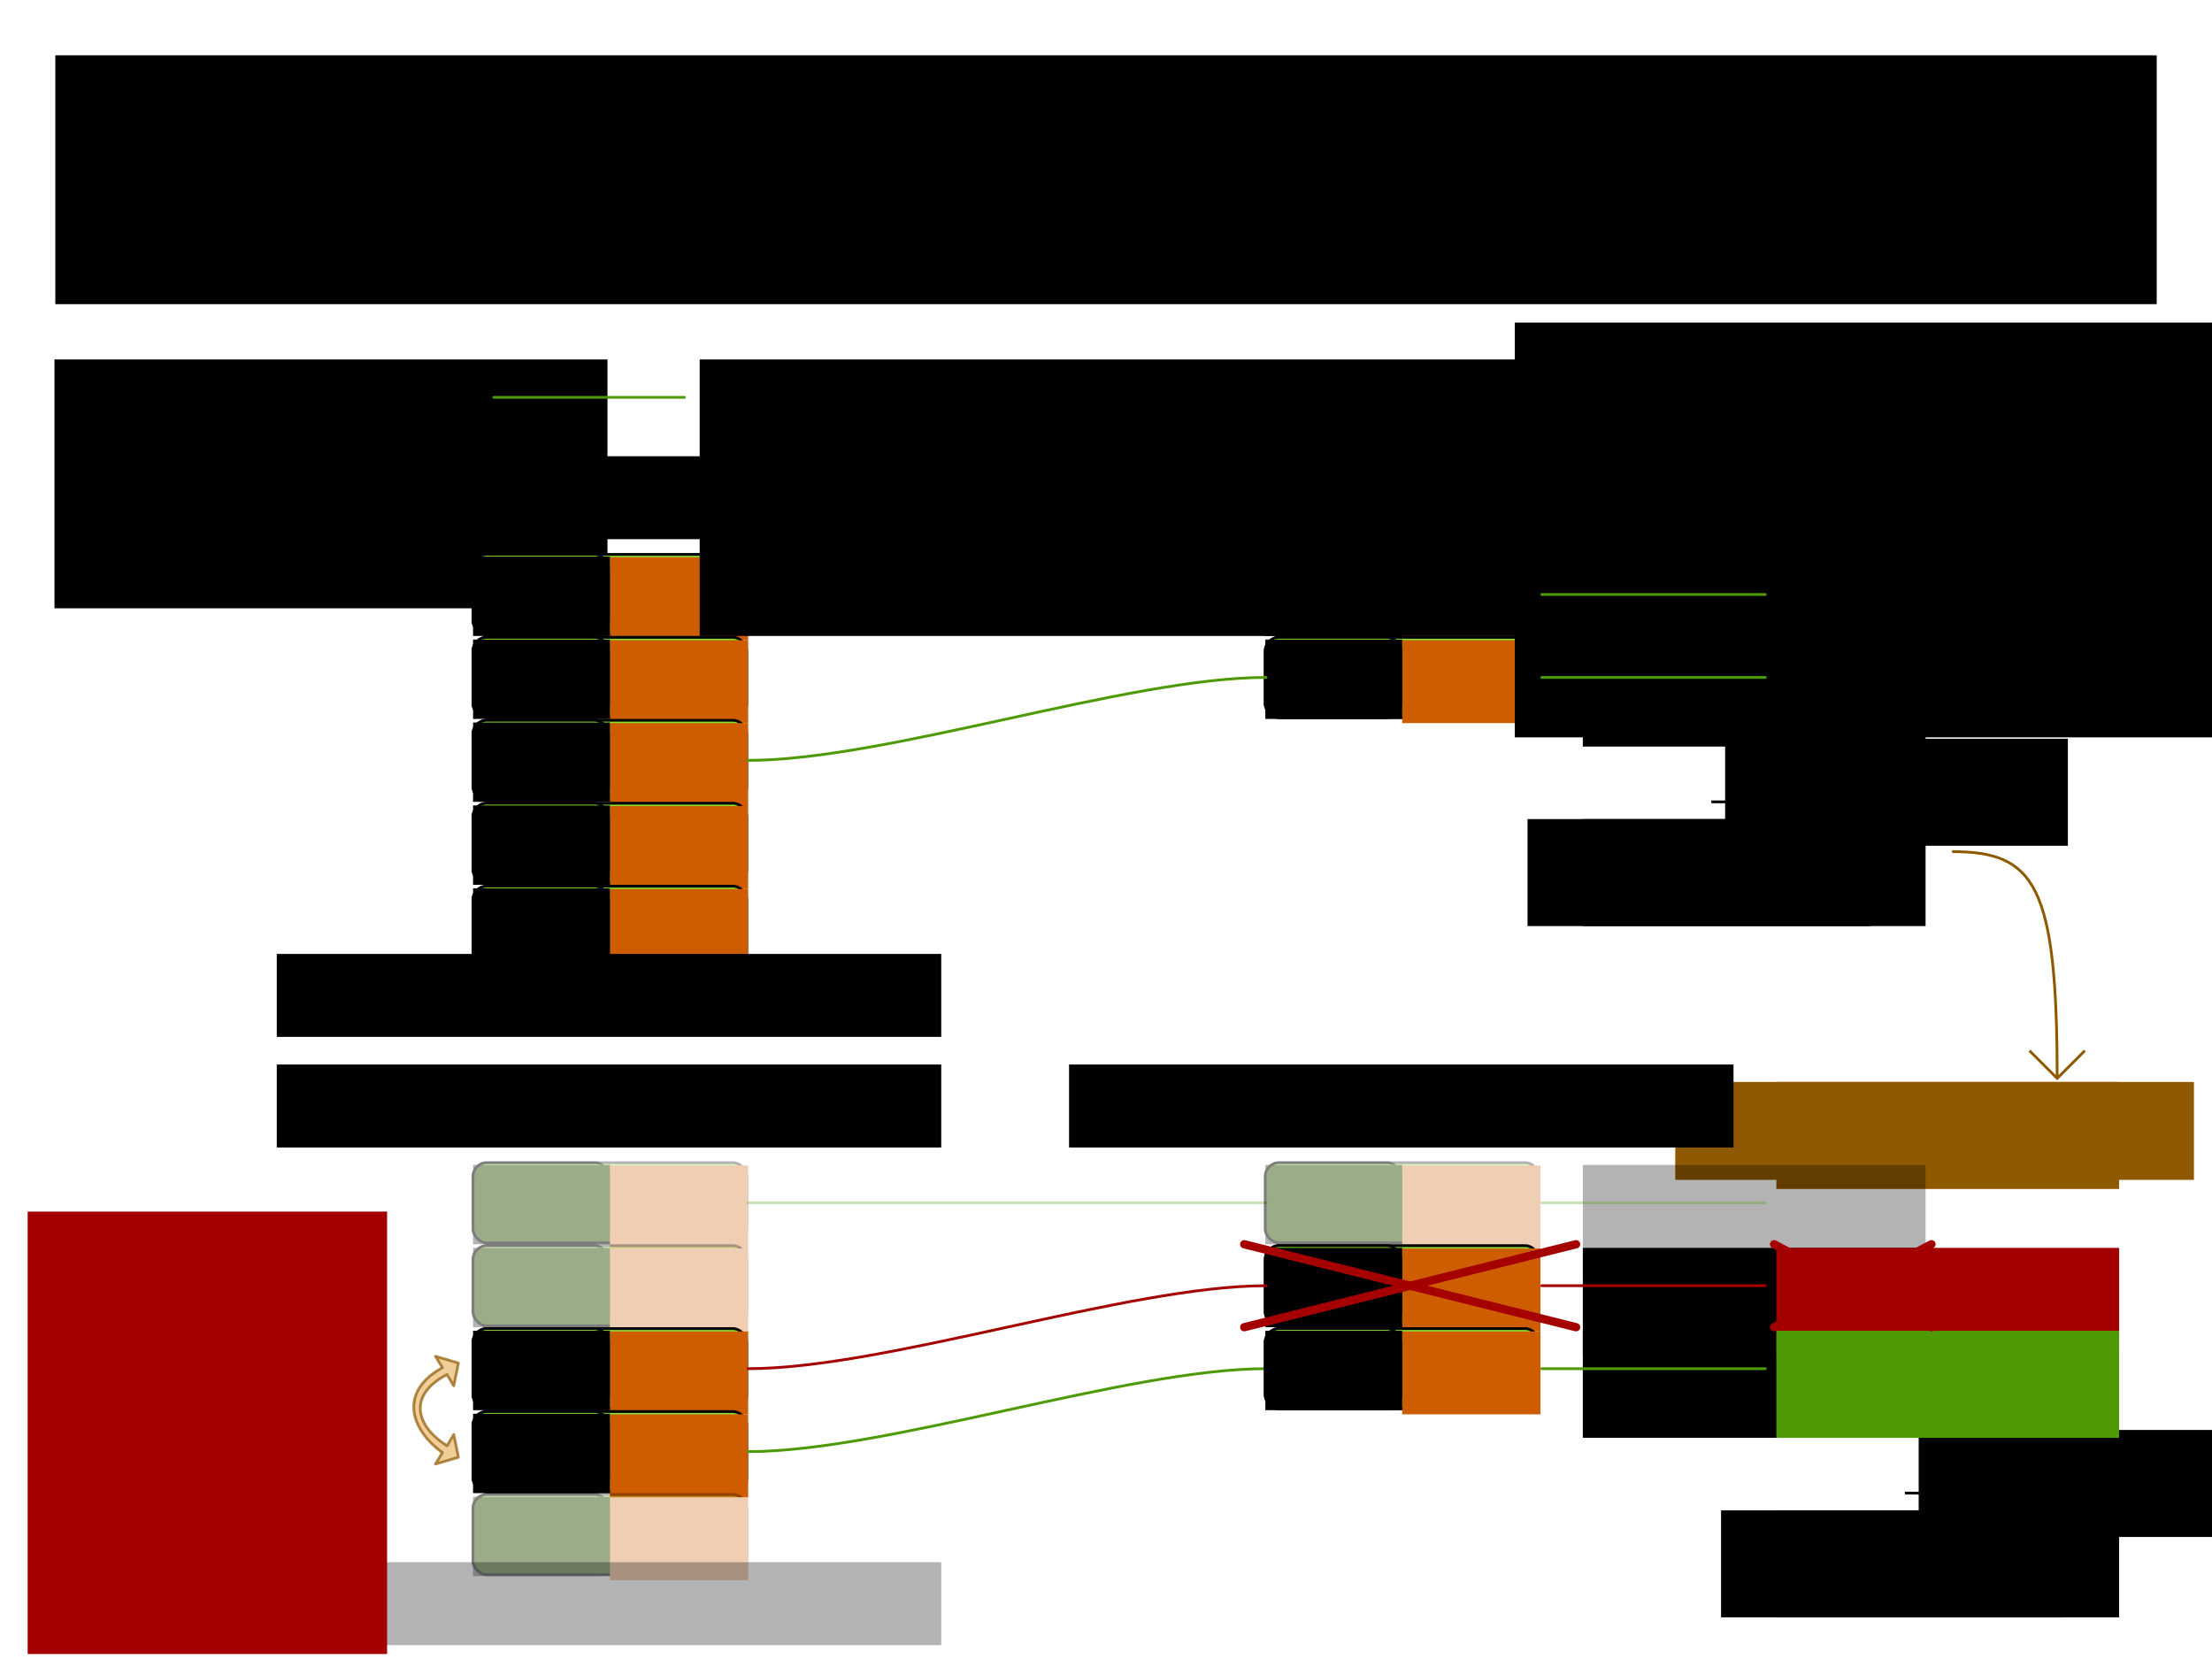 <?xml version="1.0" encoding="UTF-8" standalone="no"?>
<svg
    xmlns:dc="http://purl.org/dc/elements/1.1/"
    xmlns:cc="http://creativecommons.org/ns#"
    xmlns:rdf="http://www.w3.org/1999/02/22-rdf-syntax-ns#"
    xmlns="http://www.w3.org/2000/svg"
    xmlns:sodipodi="http://sodipodi.sourceforge.net/DTD/sodipodi-0.dtd"
    xmlns:inkscape="http://www.inkscape.org/namespaces/inkscape"
    width="800"
    height="600"
    id="svg2"
    version="1.1"
    inkscape:version="1.0.2 (e86c870879, 2021-01-15)"
    sodipodi:docname="constraintStreamIncrementalCalculation.svg"
    inkscape:export-filename="constraintStreamIncrementalCalculation.png"
    inkscape:export-xdpi="96"
    inkscape:export-ydpi="96">
  <defs
     id="defs4"><marker
   inkscape:isstock="true"
   style="overflow:visible"
   id="marker2097"
   refX="0.0"
   refY="0.0"
   orient="auto"
   inkscape:stockid="Arrow1Lstart">
  <path
     transform="scale(0.8) translate(12.5,0)"
     style="fill-rule:evenodd;stroke:#888a85;stroke-width:1pt;stroke-opacity:1;fill:#888a85;fill-opacity:1"
     d="M 0.0,0.0 L 5.0,-5.0 L -12.5,0.0 L 5.0,5.0 L 0.0,0.0 z "
     id="path2095" />
</marker>
<marker
   inkscape:stockid="Arrow1Lstart"
   orient="auto"
   refY="0"
   refX="0"
   id="marker1853"
   style="overflow:visible"
   inkscape:isstock="true">
  <path
     id="path1851"
     d="M 0,0 5,-5 -12.5,0 5,5 0,0 Z"
     style="fill:#000000;fill-opacity:1;fill-rule:evenodd;stroke:#000000;stroke-width:1pt;stroke-opacity:1"
     transform="matrix(0.8,0,0,0.8,10,0)"
     inkscape:connector-curvature="0" />
</marker>
<marker
   inkscape:stockid="Arrow1Lend"
   orient="auto"
   refY="0.0"
   refX="0.0"
   id="marker5265"
   style="overflow:visible;"
   inkscape:isstock="true">
  <path
     id="path5267"
     d="M 0.0,0.0 L 5.0,-5.0 L -12.5,0.0 L 5.0,5.0 L 0.0,0.0 z "
     style="fill-rule:evenodd;stroke:#000000;stroke-width:1pt;stroke-opacity:1;fill:#000000;fill-opacity:1"
     transform="scale(0.8) rotate(180) translate(12.5,0)" />
</marker>
<marker
   inkscape:stockid="Arrow1Lend"
   orient="auto"
   refY="0.0"
   refX="0.0"
   id="marker5129"
   style="overflow:visible;"
   inkscape:isstock="true">
  <path
     id="path5131"
     d="M 0.0,0.0 L 5.0,-5.0 L -12.5,0.0 L 5.0,5.0 L 0.0,0.0 z "
     style="fill-rule:evenodd;stroke:#000000;stroke-width:1pt;stroke-opacity:1;fill:#000000;fill-opacity:1"
     transform="scale(0.8) rotate(180) translate(12.5,0)" />
</marker>
<marker
   inkscape:stockid="Arrow1Lend"
   orient="auto"
   refY="0.0"
   refX="0.0"
   id="marker4999"
   style="overflow:visible;"
   inkscape:isstock="true">
  <path
     id="path5001"
     d="M 0.0,0.0 L 5.0,-5.0 L -12.5,0.0 L 5.0,5.0 L 0.0,0.0 z "
     style="fill-rule:evenodd;stroke:#555753;stroke-width:1pt;stroke-opacity:1;fill:#555753;fill-opacity:1"
     transform="scale(0.8) rotate(180) translate(12.5,0)" />
</marker>
<marker
   inkscape:stockid="Arrow1Lend"
   orient="auto"
   refY="0.0"
   refX="0.0"
   id="marker4875"
   style="overflow:visible;"
   inkscape:isstock="true">
  <path
     id="path4877"
     d="M 0.0,0.0 L 5.0,-5.0 L -12.5,0.0 L 5.0,5.0 L 0.0,0.0 z "
     style="fill-rule:evenodd;stroke:#555753;stroke-width:1pt;stroke-opacity:1;fill:#555753;fill-opacity:1"
     transform="scale(0.8) rotate(180) translate(12.5,0)" />
</marker>
<marker
   inkscape:stockid="Arrow1Lend"
   orient="auto"
   refY="0.0"
   refX="0.0"
   id="marker19925"
   style="overflow:visible;"
   inkscape:isstock="true">
  <path
     id="path19927"
     d="M 0.0,0.0 L 5.0,-5.0 L -12.5,0.0 L 5.0,5.0 L 0.0,0.0 z "
     style="fill-rule:evenodd;stroke:#555753;stroke-width:1pt;stroke-opacity:1;fill:#555753;fill-opacity:1"
     transform="scale(0.8) rotate(180) translate(12.5,0)" />
</marker>
<marker
   inkscape:stockid="Arrow1Lend"
   orient="auto"
   refY="0.0"
   refX="0.0"
   id="marker17859"
   style="overflow:visible;"
   inkscape:isstock="true">
  <path
     id="path17861"
     d="M 0.0,0.0 L 5.0,-5.0 L -12.5,0.0 L 5.0,5.0 L 0.0,0.0 z "
     style="fill-rule:evenodd;stroke:#555753;stroke-width:1pt;stroke-opacity:1;fill:#555753;fill-opacity:1"
     transform="scale(0.8) rotate(180) translate(12.5,0)" />
</marker>
<marker
   inkscape:stockid="Arrow1Lend"
   orient="auto"
   refY="0.0"
   refX="0.0"
   id="marker17771"
   style="overflow:visible;"
   inkscape:isstock="true">
  <path
     id="path17773"
     d="M 0.0,0.0 L 5.0,-5.0 L -12.5,0.0 L 5.0,5.0 L 0.0,0.0 z "
     style="fill-rule:evenodd;stroke:#555753;stroke-width:1pt;stroke-opacity:1;fill:#555753;fill-opacity:1"
     transform="scale(0.8) rotate(180) translate(12.5,0)" />
</marker>
<marker
   inkscape:isstock="true"
   style="overflow:visible;"
   id="marker11237"
   refX="0.0"
   refY="0.0"
   orient="auto"
   inkscape:stockid="Arrow1Lend">
  <path
     transform="scale(0.8) rotate(180) translate(12.5,0)"
     style="fill-rule:evenodd;stroke:#555753;stroke-width:1pt;stroke-opacity:1;fill:#555753;fill-opacity:1"
     d="M 0.0,0.0 L 5.0,-5.0 L -12.5,0.0 L 5.0,5.0 L 0.0,0.0 z "
     id="path11239" />
</marker>
<marker
   inkscape:isstock="true"
   style="overflow:visible"
   id="marker7822"
   refX="0.0"
   refY="0.0"
   orient="auto"
   inkscape:stockid="Arrow1Lstart">
  <path
     transform="scale(0.8) translate(12.5,0)"
     style="fill-rule:evenodd;stroke:#ef2929;stroke-width:1pt;stroke-opacity:1;fill:#ef2929;fill-opacity:1"
     d="M 0.0,0.0 L 5.0,-5.0 L -12.5,0.0 L 5.0,5.0 L 0.0,0.0 z "
     id="path7824" />
</marker>
<marker
   inkscape:isstock="true"
   style="overflow:visible"
   id="marker5765"
   refX="0.0"
   refY="0.0"
   orient="auto"
   inkscape:stockid="Arrow1Lstart">
  <path
     transform="scale(0.8) translate(12.5,0)"
     style="fill-rule:evenodd;stroke:#ef2929;stroke-width:1pt;stroke-opacity:1;fill:#ef2929;fill-opacity:1"
     d="M 0.0,0.0 L 5.0,-5.0 L -12.5,0.0 L 5.0,5.0 L 0.0,0.0 z "
     id="path5767" />
</marker>











    inkscape:perspective
       sodipodi:type=&quot;inkscape:persp3d&quot;
       inkscape:vp_x=&quot;0 : 526.18109 : 1&quot;
       inkscape:vp_y=&quot;0 : 1000 : 0&quot;
       inkscape:vp_z=&quot;744.09448 : 526.18109 : 1&quot;
       inkscape:persp3d-origin=&quot;372.04724 : 350.78739 : 1&quot;
       id=&quot;perspective10&quot; /&gt;
    <inkscape:perspective
   id="perspective3633"
   inkscape:persp3d-origin="0.5 : 0.33333333 : 1"
   inkscape:vp_z="1 : 0.5 : 1"
   inkscape:vp_y="0 : 1000 : 0"
   inkscape:vp_x="0 : 0.5 : 1"
   sodipodi:type="inkscape:persp3d" />
<inkscape:perspective
   id="perspective3633-0"
   inkscape:persp3d-origin="0.5 : 0.33333333 : 1"
   inkscape:vp_z="1 : 0.5 : 1"
   inkscape:vp_y="0 : 1000 : 0"
   inkscape:vp_x="0 : 0.5 : 1"
   sodipodi:type="inkscape:persp3d" />
<inkscape:perspective
   id="perspective3633-4"
   inkscape:persp3d-origin="0.5 : 0.33333333 : 1"
   inkscape:vp_z="1 : 0.5 : 1"
   inkscape:vp_y="0 : 1000 : 0"
   inkscape:vp_x="0 : 0.5 : 1"
   sodipodi:type="inkscape:persp3d" />
<inkscape:perspective
   id="perspective3633-6"
   inkscape:persp3d-origin="0.5 : 0.33333333 : 1"
   inkscape:vp_z="1 : 0.5 : 1"
   inkscape:vp_y="0 : 1000 : 0"
   inkscape:vp_x="0 : 0.5 : 1"
   sodipodi:type="inkscape:persp3d" />
<inkscape:perspective
   id="perspective3702"
   inkscape:persp3d-origin="0.5 : 0.33333333 : 1"
   inkscape:vp_z="1 : 0.5 : 1"
   inkscape:vp_y="0 : 1000 : 0"
   inkscape:vp_x="0 : 0.5 : 1"
   sodipodi:type="inkscape:persp3d" />
<inkscape:perspective
   id="perspective3740"
   inkscape:persp3d-origin="0.5 : 0.33333333 : 1"
   inkscape:vp_z="1 : 0.5 : 1"
   inkscape:vp_y="0 : 1000 : 0"
   inkscape:vp_x="0 : 0.5 : 1"
   sodipodi:type="inkscape:persp3d" />
<inkscape:perspective
   id="perspective3775"
   inkscape:persp3d-origin="0.5 : 0.33333333 : 1"
   inkscape:vp_z="1 : 0.5 : 1"
   inkscape:vp_y="0 : 1000 : 0"
   inkscape:vp_x="0 : 0.5 : 1"
   sodipodi:type="inkscape:persp3d" />
<inkscape:perspective
   id="perspective3775-7"
   inkscape:persp3d-origin="0.5 : 0.33333333 : 1"
   inkscape:vp_z="1 : 0.5 : 1"
   inkscape:vp_y="0 : 1000 : 0"
   inkscape:vp_x="0 : 0.5 : 1"
   sodipodi:type="inkscape:persp3d" />
<inkscape:perspective
   id="perspective3775-4"
   inkscape:persp3d-origin="0.5 : 0.33333333 : 1"
   inkscape:vp_z="1 : 0.5 : 1"
   inkscape:vp_y="0 : 1000 : 0"
   inkscape:vp_x="0 : 0.5 : 1"
   sodipodi:type="inkscape:persp3d" />
<inkscape:perspective
   id="perspective3775-75"
   inkscape:persp3d-origin="0.5 : 0.33333333 : 1"
   inkscape:vp_z="1 : 0.5 : 1"
   inkscape:vp_y="0 : 1000 : 0"
   inkscape:vp_x="0 : 0.5 : 1"
   sodipodi:type="inkscape:persp3d" />
<inkscape:perspective
   id="perspective3896"
   inkscape:persp3d-origin="0.5 : 0.33333333 : 1"
   inkscape:vp_z="1 : 0.5 : 1"
   inkscape:vp_y="0 : 1000 : 0"
   inkscape:vp_x="0 : 0.5 : 1"
   sodipodi:type="inkscape:persp3d" />
<inkscape:perspective
   id="perspective3896-4"
   inkscape:persp3d-origin="0.5 : 0.33333333 : 1"
   inkscape:vp_z="1 : 0.5 : 1"
   inkscape:vp_y="0 : 1000 : 0"
   inkscape:vp_x="0 : 0.5 : 1"
   sodipodi:type="inkscape:persp3d" />
<inkscape:perspective
   id="perspective3927"
   inkscape:persp3d-origin="0.5 : 0.33333333 : 1"
   inkscape:vp_z="1 : 0.5 : 1"
   inkscape:vp_y="0 : 1000 : 0"
   inkscape:vp_x="0 : 0.5 : 1"
   sodipodi:type="inkscape:persp3d" />
<inkscape:perspective
   id="perspective3927-3"
   inkscape:persp3d-origin="0.5 : 0.33333333 : 1"
   inkscape:vp_z="1 : 0.5 : 1"
   inkscape:vp_y="0 : 1000 : 0"
   inkscape:vp_x="0 : 0.5 : 1"
   sodipodi:type="inkscape:persp3d" />
<inkscape:perspective
   id="perspective3927-8"
   inkscape:persp3d-origin="0.5 : 0.33333333 : 1"
   inkscape:vp_z="1 : 0.5 : 1"
   inkscape:vp_y="0 : 1000 : 0"
   inkscape:vp_x="0 : 0.5 : 1"
   sodipodi:type="inkscape:persp3d" />
<inkscape:perspective
   id="perspective4002"
   inkscape:persp3d-origin="0.5 : 0.33333333 : 1"
   inkscape:vp_z="1 : 0.5 : 1"
   inkscape:vp_y="0 : 1000 : 0"
   inkscape:vp_x="0 : 0.5 : 1"
   sodipodi:type="inkscape:persp3d" />
<inkscape:perspective
   id="perspective4002-7"
   inkscape:persp3d-origin="0.5 : 0.33333333 : 1"
   inkscape:vp_z="1 : 0.5 : 1"
   inkscape:vp_y="0 : 1000 : 0"
   inkscape:vp_x="0 : 0.5 : 1"
   sodipodi:type="inkscape:persp3d" />
<inkscape:perspective
   id="perspective4002-2"
   inkscape:persp3d-origin="0.5 : 0.33333333 : 1"
   inkscape:vp_z="1 : 0.5 : 1"
   inkscape:vp_y="0 : 1000 : 0"
   inkscape:vp_x="0 : 0.5 : 1"
   sodipodi:type="inkscape:persp3d" />
<inkscape:perspective
   id="perspective4077"
   inkscape:persp3d-origin="0.5 : 0.33333333 : 1"
   inkscape:vp_z="1 : 0.5 : 1"
   inkscape:vp_y="0 : 1000 : 0"
   inkscape:vp_x="0 : 0.5 : 1"
   sodipodi:type="inkscape:persp3d" />
<inkscape:perspective
   id="perspective4077-4"
   inkscape:persp3d-origin="0.5 : 0.33333333 : 1"
   inkscape:vp_z="1 : 0.5 : 1"
   inkscape:vp_y="0 : 1000 : 0"
   inkscape:vp_x="0 : 0.5 : 1"
   sodipodi:type="inkscape:persp3d" />
<inkscape:perspective
   id="perspective4077-46"
   inkscape:persp3d-origin="0.5 : 0.33333333 : 1"
   inkscape:vp_z="1 : 0.5 : 1"
   inkscape:vp_y="0 : 1000 : 0"
   inkscape:vp_x="0 : 0.5 : 1"
   sodipodi:type="inkscape:persp3d" />
<inkscape:perspective
   id="perspective4152"
   inkscape:persp3d-origin="0.5 : 0.33333333 : 1"
   inkscape:vp_z="1 : 0.5 : 1"
   inkscape:vp_y="0 : 1000 : 0"
   inkscape:vp_x="0 : 0.5 : 1"
   sodipodi:type="inkscape:persp3d" />
<inkscape:perspective
   id="perspective4152-7"
   inkscape:persp3d-origin="0.5 : 0.33333333 : 1"
   inkscape:vp_z="1 : 0.5 : 1"
   inkscape:vp_y="0 : 1000 : 0"
   inkscape:vp_x="0 : 0.5 : 1"
   sodipodi:type="inkscape:persp3d" />
<inkscape:perspective
   id="perspective4152-0"
   inkscape:persp3d-origin="0.5 : 0.33333333 : 1"
   inkscape:vp_z="1 : 0.5 : 1"
   inkscape:vp_y="0 : 1000 : 0"
   inkscape:vp_x="0 : 0.5 : 1"
   sodipodi:type="inkscape:persp3d" />
<inkscape:perspective
   id="perspective4227"
   inkscape:persp3d-origin="0.5 : 0.33333333 : 1"
   inkscape:vp_z="1 : 0.5 : 1"
   inkscape:vp_y="0 : 1000 : 0"
   inkscape:vp_x="0 : 0.5 : 1"
   sodipodi:type="inkscape:persp3d" />
<inkscape:perspective
   id="perspective4227-1"
   inkscape:persp3d-origin="0.5 : 0.33333333 : 1"
   inkscape:vp_z="1 : 0.5 : 1"
   inkscape:vp_y="0 : 1000 : 0"
   inkscape:vp_x="0 : 0.5 : 1"
   sodipodi:type="inkscape:persp3d" />
<inkscape:perspective
   id="perspective4227-3"
   inkscape:persp3d-origin="0.5 : 0.33333333 : 1"
   inkscape:vp_z="1 : 0.5 : 1"
   inkscape:vp_y="0 : 1000 : 0"
   inkscape:vp_x="0 : 0.5 : 1"
   sodipodi:type="inkscape:persp3d" />
<inkscape:perspective
   id="perspective2987"
   inkscape:persp3d-origin="0.5 : 0.33333333 : 1"
   inkscape:vp_z="1 : 0.5 : 1"
   inkscape:vp_y="0 : 1000 : 0"
   inkscape:vp_x="0 : 0.5 : 1"
   sodipodi:type="inkscape:persp3d" />
<inkscape:perspective
   id="perspective3018"
   inkscape:persp3d-origin="0.5 : 0.33333333 : 1"
   inkscape:vp_z="1 : 0.5 : 1"
   inkscape:vp_y="0 : 1000 : 0"
   inkscape:vp_x="0 : 0.5 : 1"
   sodipodi:type="inkscape:persp3d" />
<inkscape:perspective
   id="perspective3049"
   inkscape:persp3d-origin="0.5 : 0.33333333 : 1"
   inkscape:vp_z="1 : 0.5 : 1"
   inkscape:vp_y="0 : 1000 : 0"
   inkscape:vp_x="0 : 0.5 : 1"
   sodipodi:type="inkscape:persp3d" />
<marker
   inkscape:isstock="true"
   style="overflow:visible"
   id="marker7822-2"
   refX="0"
   refY="0"
   orient="auto"
   inkscape:stockid="Arrow1Lstart">
  <path
     inkscape:connector-curvature="0"
     transform="matrix(0.8,0,0,0.8,10,0)"
     style="fill:#000000;fill-opacity:1;fill-rule:evenodd;stroke:#000000;stroke-width:1pt;stroke-opacity:1"
     d="M 0,0 5,-5 -12.5,0 5,5 0,0 Z"
     id="path7824-8" />
</marker>
<marker
   inkscape:isstock="true"
   style="overflow:visible"
   id="marker11237-4"
   refX="0"
   refY="0"
   orient="auto"
   inkscape:stockid="Arrow1Lend">
  <path
     inkscape:connector-curvature="0"
     transform="matrix(-0.8,0,0,-0.8,-10,0)"
     style="fill:#555753;fill-opacity:1;fill-rule:evenodd;stroke:#555753;stroke-width:1pt;stroke-opacity:1"
     d="M 0,0 5,-5 -12.5,0 5,5 0,0 Z"
     id="path11239-5" />
</marker>
<marker
   inkscape:stockid="Arrow1Lend"
   orient="auto"
   refY="0"
   refX="0"
   id="marker17771-8"
   style="overflow:visible"
   inkscape:isstock="true">
  <path
     inkscape:connector-curvature="0"
     id="path17773-8"
     d="M 0,0 5,-5 -12.5,0 5,5 0,0 Z"
     style="fill:#555753;fill-opacity:1;fill-rule:evenodd;stroke:#555753;stroke-width:1pt;stroke-opacity:1"
     transform="matrix(-0.8,0,0,-0.8,-10,0)" />
</marker>
<marker
   inkscape:stockid="Arrow1Lend"
   orient="auto"
   refY="0"
   refX="0"
   id="marker17859-4"
   style="overflow:visible"
   inkscape:isstock="true">
  <path
     inkscape:connector-curvature="0"
     id="path17861-9"
     d="M 0,0 5,-5 -12.5,0 5,5 0,0 Z"
     style="fill:#555753;fill-opacity:1;fill-rule:evenodd;stroke:#555753;stroke-width:1pt;stroke-opacity:1"
     transform="matrix(-0.8,0,0,-0.8,-10,0)" />
</marker>
<marker
   inkscape:isstock="true"
   style="overflow:visible"
   id="marker2097-4"
   refX="0"
   refY="0"
   orient="auto"
   inkscape:stockid="Arrow1Lstart">
  <path
     inkscape:connector-curvature="0"
     transform="matrix(0.8,0,0,0.8,10,0)"
     style="fill:#888a85;fill-opacity:1;fill-rule:evenodd;stroke:#888a85;stroke-width:1pt;stroke-opacity:1"
     d="M 0,0 5,-5 -12.5,0 5,5 Z"
     id="path2095-4" />
</marker>
</defs>
  <sodipodi:namedview
     id="base"
     pagecolor="#ffffff"
     bordercolor="#666666"
     borderopacity="1.0"
     inkscape:pageopacity="1"
     inkscape:pageshadow="2"
     inkscape:zoom="1.29"
     inkscape:cx="400"
     inkscape:cy="300"
     inkscape:document-units="px"
     inkscape:current-layer="layer1"
     showgrid="true"
     width="800px"
     borderlayer="true"
     gridtolerance="10"
     inkscape:window-width="1920"
     inkscape:window-height="1009"
     inkscape:window-x="0"
     inkscape:window-y="34"
     inkscape:window-maximized="1"
     inkscape:snap-grids="true"
     inkscape:snap-bbox="true"
     showguides="false"
     inkscape:guide-bbox="true"
     inkscape:object-paths="true"
     inkscape:object-nodes="true"
     inkscape:snap-smooth-nodes="true"
     inkscape:snap-nodes="true"
     inkscape:snap-intersection-paths="true"
     inkscape:bbox-nodes="true"
     inkscape:snap-bbox-edge-midpoints="true"
     inkscape:snap-bbox-midpoints="true"
     inkscape:bbox-paths="true"
     inkscape:snap-center="true"
     inkscape:snap-object-midpoints="true"
     inkscape:snap-global="true"
     inkscape:document-rotation="0">
    <inkscape:grid
       empspacing="10"
       visible="true"
       enabled="true"
       snapvisiblegridlinesonly="true"
       spacingx="10"
       spacingy="10"
       dotted="true"
       type="xygrid"
       id="grid2845"
       originx="0"
       originy="0" />
  </sodipodi:namedview>
  <g
     inkscape:label="scratch from"
     inkscape:groupmode="layer"
     id="layer1"
     transform="translate(0,-452.362)"
     style="display:inline">
    <g
       id="g3709"
       transform="translate(0,20)" />
    <flowRoot
       xml:space="preserve"
       id="flowRoot4302"
       style="font-style:normal;font-variant:normal;font-weight:normal;font-stretch:normal;font-size:37.333px;line-height:0.01%;font-family:'Liberation Sans';-inkscape-font-specification:'Liberation Sans, Normal';text-align:center;writing-mode:lr-tb;text-anchor:middle;display:inline;fill:#000000;fill-opacity:1;stroke:none"
       transform="translate(-20,252.362)"><flowRegion
         id="flowRegion4304"
         style="font-size:37.333px"><rect
           id="rect4306"
           width="760"
           height="90"
           x="40"
           y="220"
           style="font-size:37.333px;text-align:center;text-anchor:middle" /></flowRegion><flowPara
         id="flowPara3847"
         style="font-size:37.333px;line-height:1.25">ConstraintStream: incremental calculation</flowPara></flowRoot>
    <flowRoot
       transform="translate(-20,372.362)"
       xml:space="preserve"
       id="flowRoot4302-6"
       style="font-style:normal;font-variant:normal;font-weight:normal;font-stretch:normal;font-size:16px;line-height:0.01%;font-family:'Liberation Sans';-inkscape-font-specification:'Liberation Sans, Normal';text-align:center;writing-mode:lr-tb;text-anchor:middle;display:inline;fill:#000000;fill-opacity:1;stroke:none"><flowRegion
         id="flowRegion4304-7"
         style="font-size:16px"><rect
           id="rect4306-3"
           width="740"
           height="30"
           x="50"
           y="150"
           style="font-size:16px;text-align:center;text-anchor:middle" /></flowRegion><flowPara
         id="flowPara4308-6"
         style="font-size:16px;line-height:1.25">Unlike SQL and Java 8 Streams, this API supports incremental score calculation (deltas) to scale better.</flowPara></flowRoot>
    <flowRoot
       style="font-style:normal;font-variant:normal;font-weight:normal;font-stretch:normal;font-size:21.333px;line-height:0.01%;font-family:'Liberation Sans';-inkscape-font-specification:'Liberation Sans, Normal';text-align:start;writing-mode:lr-tb;text-anchor:start;display:inline;fill:#000000;fill-opacity:1;stroke:none"
       id="flowRoot2685"
       xml:space="preserve"
       transform="translate(-310.507,430.263)"><flowRegion
         style="font-size:21.333px;text-align:start;text-anchor:start"
         id="flowRegion2681"><rect
           style="font-size:21.333px;text-align:start;text-anchor:start"
           y="152.1"
           x="330.205"
           height="90"
           width="200"
           id="rect2679" /></flowRegion><flowPara
         id="flowPara2683"
         style="font-size:21.333px;line-height:1.25;text-align:start;text-anchor:start">from(<flowSpan
   style="fill:#4e9a06"
   id="flowSpan2695">Shift</flowSpan>.class)</flowPara></flowRoot>
    <g
       id="g1604"
       transform="translate(-399.439,-220)"
       style="display:inline">
      <rect
         ry="5"
         rx="5"
         y="872.862"
         x="570.5"
         height="29"
         width="99"
         id="rect1594"
         style="fill:#8ae234;stroke:#000000;stroke-width:1;stroke-linecap:round;stroke-linejoin:round;stroke-miterlimit:4;stroke-dasharray:none" />
      <flowRoot
         xml:space="preserve"
         id="flowRoot1602"
         style="font-style:normal;font-variant:normal;font-weight:normal;font-stretch:normal;font-size:12.876px;line-height:0.01%;font-family:'Liberation Sans';-inkscape-font-specification:'Liberation Sans, Normal';text-align:center;writing-mode:lr-tb;text-anchor:middle;fill:#ce5c00;fill-opacity:1;stroke:none"
         transform="matrix(1.657,0,0,1.657,168.606,755.67)"><flowRegion
           id="flowRegion1598"
           style="font-size:12.876px;fill:#ce5c00"><rect
             id="rect1596"
             width="30.177"
             height="18.106"
             x="272.433"
             y="71.339"
             style="font-size:12.875px;fill:#ce5c00" /></flowRegion><flowPara
           style="font-size:12.876px;line-height:1.25;fill:#ce5c00"
           id="flowPara1600">Ann</flowPara></flowRoot>
    </g>
    <g
       style="display:inline"
       transform="translate(-459.439,-220)"
       id="g1616">
      <rect
         style="fill:#8ae234;stroke:#000000;stroke-width:1;stroke-linecap:round;stroke-linejoin:round;stroke-miterlimit:4;stroke-dasharray:none"
         id="rect1606"
         width="49"
         height="29"
         x="630.5"
         y="872.862"
         rx="5"
         ry="5" />
      <flowRoot
         transform="matrix(1.657,0,0,1.657,169.606,754.161)"
         style="font-style:normal;font-variant:normal;font-weight:normal;font-stretch:normal;font-size:12.876px;line-height:0.01%;font-family:'Liberation Sans';-inkscape-font-specification:'Liberation Sans, Normal';text-align:center;writing-mode:lr-tb;text-anchor:middle;fill:#000000;fill-opacity:1;stroke:none"
         id="flowRoot1614"
         xml:space="preserve"><flowRegion
           style="font-size:12.876px"
           id="flowRegion1610"><rect
             style="font-size:12.875px"
             y="72.124"
             x="278.167"
             height="17.321"
             width="29.875"
             id="rect1608" /></flowRegion><flowPara
           id="flowPara1612"
           style="font-size:12.876px;line-height:1.25">1feb</flowPara></flowRoot>
    </g>
    <flowRoot
       transform="translate(-144.592,449.63)"
       xml:space="preserve"
       id="flowRoot1684"
       style="font-style:normal;font-variant:normal;font-weight:normal;font-stretch:normal;font-size:21.333px;line-height:0.01%;font-family:'Liberation Sans';-inkscape-font-specification:'Liberation Sans, Normal';text-align:center;writing-mode:lr-tb;text-anchor:middle;display:inline;fill:#000000;fill-opacity:1;stroke:none"><flowRegion
         id="flowRegion1680"
         style="font-size:21.333px"><rect
           id="rect1678"
           width="240.31"
           height="30"
           x="244.695"
           y="167.732"
           style="font-size:21.333px;text-align:center;text-anchor:middle" /></flowRegion><flowPara
         id="flowPara1682"
         style="font-size:21.333px;line-height:1.25">Uni&lt;<flowSpan
   style="fill:#4e9a06"
   id="flowSpan2177">Shift</flowSpan>&gt;</flowPara></flowRoot>
    <g
       style="display:inline"
       transform="translate(-399.439,-190)"
       id="g1899">
      <rect
         style="fill:#8ae234;stroke:#000000;stroke-width:1;stroke-linecap:round;stroke-linejoin:round;stroke-miterlimit:4;stroke-dasharray:none"
         id="rect1889"
         width="99"
         height="29"
         x="570.5"
         y="872.862"
         rx="5"
         ry="5" />
      <flowRoot
         transform="matrix(1.657,0,0,1.657,168.606,755.67)"
         style="font-style:normal;font-variant:normal;font-weight:normal;font-stretch:normal;font-size:12.876px;line-height:0.01%;font-family:'Liberation Sans';-inkscape-font-specification:'Liberation Sans, Normal';text-align:center;writing-mode:lr-tb;text-anchor:middle;fill:#ce5c00;fill-opacity:1;stroke:none"
         id="flowRoot1897"
         xml:space="preserve"><flowRegion
           style="font-size:12.876px;fill:#ce5c00"
           id="flowRegion1893"><rect
             style="font-size:12.875px;fill:#ce5c00"
             y="71.339"
             x="272.433"
             height="18.106"
             width="30.177"
             id="rect1891" /></flowRegion><flowPara
           id="flowPara1895"
           style="font-size:12.876px;line-height:1.25;fill:#ce5c00">Beth</flowPara></flowRoot>
    </g>
    <g
       id="g1911"
       transform="translate(-459.439,-190)"
       style="display:inline">
      <rect
         ry="5"
         rx="5"
         y="872.862"
         x="630.5"
         height="29"
         width="49"
         id="rect1901"
         style="fill:#8ae234;stroke:#000000;stroke-width:1;stroke-linecap:round;stroke-linejoin:round;stroke-miterlimit:4;stroke-dasharray:none" />
      <flowRoot
         xml:space="preserve"
         id="flowRoot1909"
         style="font-style:normal;font-variant:normal;font-weight:normal;font-stretch:normal;font-size:12.876px;line-height:0.01%;font-family:'Liberation Sans';-inkscape-font-specification:'Liberation Sans, Normal';text-align:center;writing-mode:lr-tb;text-anchor:middle;fill:#000000;fill-opacity:1;stroke:none"
         transform="matrix(1.657,0,0,1.657,169.606,754.161)"><flowRegion
           id="flowRegion1905"
           style="font-size:12.876px"><rect
             id="rect1903"
             width="29.875"
             height="17.321"
             x="278.167"
             y="72.124"
             style="font-size:12.875px" /></flowRegion><flowPara
           style="font-size:12.876px;line-height:1.25"
           id="flowPara1907">2feb</flowPara></flowRoot>
    </g>
    <g
       id="g1923"
       transform="translate(-399.439,-160)"
       style="display:inline">
      <rect
         ry="5"
         rx="5"
         y="872.862"
         x="570.5"
         height="29"
         width="99"
         id="rect1913"
         style="fill:#8ae234;stroke:#000000;stroke-width:1;stroke-linecap:round;stroke-linejoin:round;stroke-miterlimit:4;stroke-dasharray:none" />
      <flowRoot
         xml:space="preserve"
         id="flowRoot1921"
         style="font-style:normal;font-variant:normal;font-weight:normal;font-stretch:normal;font-size:12.876px;line-height:0.01%;font-family:'Liberation Sans';-inkscape-font-specification:'Liberation Sans, Normal';text-align:center;writing-mode:lr-tb;text-anchor:middle;fill:#ce5c00;fill-opacity:1;stroke:none"
         transform="matrix(1.657,0,0,1.657,168.606,755.67)"><flowRegion
           id="flowRegion1917"
           style="font-size:12.876px;fill:#ce5c00"><rect
             id="rect1915"
             width="30.177"
             height="18.106"
             x="272.433"
             y="71.339"
             style="font-size:12.875px;fill:#ce5c00" /></flowRegion><flowPara
           style="font-size:12.876px;line-height:1.25;fill:#ce5c00"
           id="flowPara1919">Ann</flowPara></flowRoot>
    </g>
    <g
       style="display:inline"
       transform="translate(-399.439,-130)"
       id="g1947">
      <rect
         style="fill:#8ae234;stroke:#000000;stroke-width:1;stroke-linecap:round;stroke-linejoin:round;stroke-miterlimit:4;stroke-dasharray:none"
         id="rect1937"
         width="99"
         height="29"
         x="570.5"
         y="872.862"
         rx="5"
         ry="5" />
      <flowRoot
         transform="matrix(1.657,0,0,1.657,168.606,755.67)"
         style="font-style:normal;font-variant:normal;font-weight:normal;font-stretch:normal;font-size:12.876px;line-height:0.01%;font-family:'Liberation Sans';-inkscape-font-specification:'Liberation Sans, Normal';text-align:center;writing-mode:lr-tb;text-anchor:middle;fill:#ce5c00;fill-opacity:1;stroke:none"
         id="flowRoot1945"
         xml:space="preserve"><flowRegion
           style="font-size:12.876px;fill:#ce5c00"
           id="flowRegion1941"><rect
             style="font-size:12.875px;fill:#ce5c00"
             y="71.339"
             x="272.433"
             height="18.106"
             width="30.177"
             id="rect1939" /></flowRegion><flowPara
           id="flowPara1943"
           style="font-size:12.876px;line-height:1.25;fill:#ce5c00">Beth</flowPara></flowRoot>
    </g>
    <g
       style="display:inline"
       transform="translate(-459.439,-160)"
       id="g1935">
      <rect
         style="fill:#8ae234;stroke:#000000;stroke-width:1;stroke-linecap:round;stroke-linejoin:round;stroke-miterlimit:4;stroke-dasharray:none"
         id="rect1925"
         width="49"
         height="29"
         x="630.5"
         y="872.862"
         rx="5"
         ry="5" />
      <flowRoot
         transform="matrix(1.657,0,0,1.657,169.606,754.161)"
         style="font-style:normal;font-variant:normal;font-weight:normal;font-stretch:normal;font-size:12.876px;line-height:0.01%;font-family:'Liberation Sans';-inkscape-font-specification:'Liberation Sans, Normal';text-align:center;writing-mode:lr-tb;text-anchor:middle;fill:#000000;fill-opacity:1;stroke:none"
         id="flowRoot1933"
         xml:space="preserve"><flowRegion
           style="font-size:12.876px"
           id="flowRegion1929"><rect
             style="font-size:12.875px"
             y="72.124"
             x="278.167"
             height="17.321"
             width="29.875"
             id="rect1927" /></flowRegion><flowPara
           id="flowPara1931"
           style="font-size:12.876px;line-height:1.25">3feb</flowPara></flowRoot>
    </g>
    <g
       id="g1959"
       transform="translate(-459.439,-130)"
       style="display:inline">
      <rect
         ry="5"
         rx="5"
         y="872.862"
         x="630.5"
         height="29"
         width="49"
         id="rect1949"
         style="fill:#8ae234;stroke:#000000;stroke-width:1;stroke-linecap:round;stroke-linejoin:round;stroke-miterlimit:4;stroke-dasharray:none" />
      <flowRoot
         xml:space="preserve"
         id="flowRoot1957"
         style="font-style:normal;font-variant:normal;font-weight:normal;font-stretch:normal;font-size:12.876px;line-height:0.01%;font-family:'Liberation Sans';-inkscape-font-specification:'Liberation Sans, Normal';text-align:center;writing-mode:lr-tb;text-anchor:middle;fill:#000000;fill-opacity:1;stroke:none"
         transform="matrix(1.657,0,0,1.657,169.606,754.161)"><flowRegion
           id="flowRegion1953"
           style="font-size:12.876px"><rect
             id="rect1951"
             width="29.875"
             height="17.321"
             x="278.167"
             y="72.124"
             style="font-size:12.875px" /></flowRegion><flowPara
           style="font-size:12.876px;line-height:1.25"
           id="flowPara1955">4feb</flowPara></flowRoot>
    </g>
    <g
       id="g539"
       transform="translate(-399.439,-100)"
       style="display:inline">
      <rect
         ry="5"
         rx="5"
         y="872.862"
         x="570.5"
         height="29"
         width="99"
         id="rect529"
         style="fill:#8ae234;stroke:#000000;stroke-width:1;stroke-linecap:round;stroke-linejoin:round;stroke-miterlimit:4;stroke-dasharray:none" />
      <flowRoot
         xml:space="preserve"
         id="flowRoot537"
         style="font-style:normal;font-variant:normal;font-weight:normal;font-stretch:normal;font-size:12.876px;line-height:0.01%;font-family:'Liberation Sans';-inkscape-font-specification:'Liberation Sans, Normal';text-align:center;writing-mode:lr-tb;text-anchor:middle;fill:#ce5c00;fill-opacity:1;stroke:none"
         transform="matrix(1.657,0,0,1.657,168.606,755.67)"><flowRegion
           id="flowRegion533"
           style="font-size:12.876px;fill:#ce5c00"><rect
             id="rect531"
             width="30.177"
             height="18.106"
             x="272.433"
             y="71.339"
             style="font-size:12.875px;fill:#ce5c00" /></flowRegion><flowPara
           style="font-size:12.876px;line-height:1.25;fill:#ce5c00"
           id="flowPara535">Carl</flowPara></flowRoot>
    </g>
    <g
       style="display:inline"
       transform="translate(-459.439,-100)"
       id="g551">
      <rect
         style="fill:#8ae234;stroke:#000000;stroke-width:1;stroke-linecap:round;stroke-linejoin:round;stroke-miterlimit:4;stroke-dasharray:none"
         id="rect541"
         width="49"
         height="29"
         x="630.5"
         y="872.862"
         rx="5"
         ry="5" />
      <flowRoot
         transform="matrix(1.657,0,0,1.657,169.606,754.161)"
         style="font-style:normal;font-variant:normal;font-weight:normal;font-stretch:normal;font-size:12.876px;line-height:0.01%;font-family:'Liberation Sans';-inkscape-font-specification:'Liberation Sans, Normal';text-align:center;writing-mode:lr-tb;text-anchor:middle;fill:#000000;fill-opacity:1;stroke:none"
         id="flowRoot549"
         xml:space="preserve"><flowRegion
           style="font-size:12.876px"
           id="flowRegion545"><rect
             style="font-size:12.875px"
             y="72.124"
             x="278.167"
             height="17.321"
             width="29.875"
             id="rect543" /></flowRegion><flowPara
           id="flowPara547"
           style="font-size:12.876px;line-height:1.25">5feb</flowPara></flowRoot>
    </g>
    <flowRoot
       transform="translate(-144.592,629.63)"
       xml:space="preserve"
       id="flowRoot593"
       style="font-style:normal;font-variant:normal;font-weight:normal;font-stretch:normal;font-size:21.333px;line-height:0.01%;font-family:'Liberation Sans';-inkscape-font-specification:'Liberation Sans, Normal';text-align:center;writing-mode:lr-tb;text-anchor:middle;display:inline;fill:#000000;fill-opacity:1;stroke:none"><flowRegion
         id="flowRegion589"
         style="font-size:21.333px"><rect
           id="rect587"
           width="240.31"
           height="30"
           x="244.695"
           y="167.732"
           style="font-size:21.333px;text-align:center;text-anchor:middle" /></flowRegion><flowPara
         id="flowPara591"
         style="font-size:21.333px;line-height:1.25">...</flowPara></flowRoot>
    <path
       inkscape:connector-curvature="0"
       id="path396"
       d="m 178.577,596.063 h 68.968"
       style="display:inline;fill:none;stroke:#4e9a06;stroke-width:1px;stroke-linecap:round;stroke-linejoin:round;stroke-opacity:1"
       sodipodi:nodetypes="cc" />
  </g>
  <g
     inkscape:groupmode="layer"
     id="layer3"
     inkscape:label="scratch filter"
     style="display:inline">
    <path
       inkscape:connector-curvature="0"
       id="path352"
       d="m 469.903,143.701 h 74.384"
       style="display:inline;fill:none;stroke:#4e9a06;stroke-width:1px;stroke-linecap:round;stroke-linejoin:round;stroke-opacity:1"
       sodipodi:nodetypes="cc" />
    <path
       style="display:inline;fill:none;stroke:#4e9a06;stroke-width:1px;stroke-linecap:round;stroke-linejoin:round;stroke-opacity:1"
       d="M 270.561,215 H 457.885"
       id="path2596"
       inkscape:connector-curvature="0"
       sodipodi:nodetypes="cc" />
    <g
       style="display:inline"
       transform="translate(-112.905,-672.362)"
       id="g1223">
      <rect
         style="fill:#8ae234;stroke:#000000;stroke-width:1;stroke-linecap:round;stroke-linejoin:round;stroke-miterlimit:4;stroke-dasharray:none"
         id="rect1213"
         width="99"
         height="29"
         x="570.5"
         y="872.862"
         rx="5"
         ry="5" />
      <flowRoot
         transform="matrix(1.657,0,0,1.657,168.606,755.67)"
         style="font-style:normal;font-variant:normal;font-weight:normal;font-stretch:normal;font-size:12.876px;line-height:0.01%;font-family:'Liberation Sans';-inkscape-font-specification:'Liberation Sans, Normal';text-align:center;writing-mode:lr-tb;text-anchor:middle;fill:#ce5c00;fill-opacity:1;stroke:none"
         id="flowRoot1221"
         xml:space="preserve"><flowRegion
           style="font-size:12.876px;fill:#ce5c00"
           id="flowRegion1217"><rect
             style="font-size:12.875px;fill:#ce5c00"
             y="71.339"
             x="272.433"
             height="18.106"
             width="30.177"
             id="rect1215" /></flowRegion><flowPara
           id="flowPara1219"
           style="font-size:12.876px;line-height:1.25;fill:#ce5c00">Ann</flowPara></flowRoot>
    </g>
    <g
       id="g1235"
       transform="translate(-172.905,-672.362)"
       style="display:inline">
      <rect
         ry="5"
         rx="5"
         y="872.862"
         x="630.5"
         height="29"
         width="49"
         id="rect1225"
         style="fill:#8ae234;stroke:#000000;stroke-width:1;stroke-linecap:round;stroke-linejoin:round;stroke-miterlimit:4;stroke-dasharray:none" />
      <flowRoot
         xml:space="preserve"
         id="flowRoot1233"
         style="font-style:normal;font-variant:normal;font-weight:normal;font-stretch:normal;font-size:12.876px;line-height:0.01%;font-family:'Liberation Sans';-inkscape-font-specification:'Liberation Sans, Normal';text-align:center;writing-mode:lr-tb;text-anchor:middle;fill:#000000;fill-opacity:1;stroke:none"
         transform="matrix(1.657,0,0,1.657,169.606,754.161)"><flowRegion
           id="flowRegion1229"
           style="font-size:12.876px"><rect
             id="rect1227"
             width="29.875"
             height="17.321"
             x="278.167"
             y="72.124"
             style="font-size:12.875px" /></flowRegion><flowPara
           style="font-size:12.876px;line-height:1.25"
           id="flowPara1231">1feb</flowPara></flowRoot>
    </g>
    <flowRoot
       style="font-style:normal;font-variant:normal;font-weight:normal;font-stretch:normal;font-size:21.333px;line-height:0.01%;font-family:'Liberation Sans';-inkscape-font-specification:'Liberation Sans, Normal';text-align:center;writing-mode:lr-tb;text-anchor:middle;display:inline;fill:#000000;fill-opacity:1;stroke:none"
       id="flowRoot1243"
       xml:space="preserve"
       transform="translate(141.943,-2.733)"><flowRegion
         style="font-size:21.333px"
         id="flowRegion1239"><rect
           style="font-size:21.333px;text-align:center;text-anchor:middle"
           y="167.732"
           x="244.695"
           height="30"
           width="240.31"
           id="rect1237" /></flowRegion><flowPara
         style="font-size:21.333px;line-height:1.25"
         id="flowPara1241">Uni&lt;<flowSpan
   style="fill:#4e9a06"
   id="flowSpan2179">Shift</flowSpan>&gt;</flowPara></flowRoot>
    <g
       id="g1303"
       transform="translate(-112.905,-642.362)"
       style="display:inline">
      <rect
         ry="5"
         rx="5"
         y="872.862"
         x="570.5"
         height="29"
         width="99"
         id="rect1293"
         style="fill:#8ae234;stroke:#000000;stroke-width:1;stroke-linecap:round;stroke-linejoin:round;stroke-miterlimit:4;stroke-dasharray:none" />
      <flowRoot
         xml:space="preserve"
         id="flowRoot1301"
         style="font-style:normal;font-variant:normal;font-weight:normal;font-stretch:normal;font-size:12.876px;line-height:0.01%;font-family:'Liberation Sans';-inkscape-font-specification:'Liberation Sans, Normal';text-align:center;writing-mode:lr-tb;text-anchor:middle;fill:#ce5c00;fill-opacity:1;stroke:none"
         transform="matrix(1.657,0,0,1.657,168.606,755.67)"><flowRegion
           id="flowRegion1297"
           style="font-size:12.876px;fill:#ce5c00"><rect
             id="rect1295"
             width="30.177"
             height="18.106"
             x="272.433"
             y="71.339"
             style="font-size:12.875px;fill:#ce5c00" /></flowRegion><flowPara
           style="font-size:12.876px;line-height:1.25;fill:#ce5c00"
           id="flowPara1299">Ann</flowPara></flowRoot>
    </g>
    <g
       style="display:inline"
       transform="translate(-172.905,-642.362)"
       id="g1315">
      <rect
         style="fill:#8ae234;stroke:#000000;stroke-width:1;stroke-linecap:round;stroke-linejoin:round;stroke-miterlimit:4;stroke-dasharray:none"
         id="rect1305"
         width="49"
         height="29"
         x="630.5"
         y="872.862"
         rx="5"
         ry="5" />
      <flowRoot
         transform="matrix(1.657,0,0,1.657,169.606,754.161)"
         style="font-style:normal;font-variant:normal;font-weight:normal;font-stretch:normal;font-size:12.876px;line-height:0.01%;font-family:'Liberation Sans';-inkscape-font-specification:'Liberation Sans, Normal';text-align:center;writing-mode:lr-tb;text-anchor:middle;fill:#000000;fill-opacity:1;stroke:none"
         id="flowRoot1313"
         xml:space="preserve"><flowRegion
           style="font-size:12.876px"
           id="flowRegion1309"><rect
             style="font-size:12.875px"
             y="72.124"
             x="278.167"
             height="17.321"
             width="29.875"
             id="rect1307" /></flowRegion><flowPara
           id="flowPara1311"
           style="font-size:12.876px;line-height:1.25">3feb</flowPara></flowRoot>
    </g>
    <flowRoot
       style="font-style:normal;font-variant:normal;font-weight:normal;font-stretch:normal;font-size:21.333px;line-height:0.01%;font-family:'Liberation Sans';-inkscape-font-specification:'Liberation Sans, Normal';text-align:start;writing-mode:lr-tb;text-anchor:start;display:inline;fill:#000000;fill-opacity:1;stroke:none"
       id="flowRoot2749"
       xml:space="preserve"
       transform="translate(-77.153,-22.094)"><flowRegion
         style="font-size:21.333px;text-align:start;text-anchor:start"
         id="flowRegion2745"><rect
           style="font-size:21.333px;text-align:start;text-anchor:start"
           y="152.1"
           x="330.205"
           height="99.999"
           width="361.948"
           id="rect2743" /></flowRegion><flowPara
         style="font-size:21.333px;line-height:1.25;text-align:start;text-anchor:start"
         id="flowPara1203">.filter(<flowSpan
   id="flowSpan999"
   style="font-size:16px;line-height:1.25;text-align:start;text-anchor:start"><flowSpan
   style="fill:#4e9a06"
   id="flowSpan3660">Shift</flowSpan>::isEmployeeAnn</flowSpan>)</flowPara></flowRoot>
    <path
       sodipodi:nodetypes="cc"
       style="display:inline;fill:none;stroke:#4e9a06;stroke-width:1px;stroke-linecap:round;stroke-linejoin:round;stroke-opacity:1"
       d="m 270.561,275 c 50,0 137.325,-30 187.325,-30"
       id="path250"
       inkscape:connector-curvature="0" />
  </g>
  <g
     inkscape:groupmode="layer"
     id="layer2"
     inkscape:label="scratch penalize"
     style="display:inline">
    <flowRoot
       transform="translate(217.641,-35.427)"
       xml:space="preserve"
       id="flowRoot324"
       style="font-style:normal;font-variant:normal;font-weight:normal;font-stretch:normal;font-size:21.333px;line-height:0.01%;font-family:'Liberation Sans';-inkscape-font-specification:'Liberation Sans, Normal';text-align:start;writing-mode:lr-tb;text-anchor:start;display:inline;fill:#000000;fill-opacity:1;stroke:none"><flowRegion
         id="flowRegion320"
         style="font-size:21.333px;text-align:start;text-anchor:start"><rect
           id="rect318"
           width="303.896"
           height="149.999"
           x="330.205"
           y="152.1"
           style="font-size:21.333px;text-align:start;text-anchor:start" /></flowRegion><flowPara
         style="font-size:16px;line-height:1.25;text-align:start;text-anchor:start"
         id="flowPara328"><flowSpan
   id="flowSpan384"
   style="font-size:21.333px;line-height:1.25;text-align:start;text-anchor:start">.penalize(</flowSpan>&quot;Don't assign Ann&quot;,</flowPara><flowPara
         style="font-size:21.333px;line-height:1.25;text-align:start;text-anchor:start"
         id="flowPara330"><flowSpan
   style="font-size:16px"
   id="flowSpan332">    ONE_SOFT</flowSpan>)</flowPara></flowRoot>
    <flowRoot
       transform="matrix(1.657,0,0,1.657,111.527,81.799)"
       style="font-style:normal;font-variant:normal;font-weight:normal;font-stretch:normal;font-size:12.876px;line-height:0.01%;font-family:'Liberation Sans';-inkscape-font-specification:'Liberation Sans, Normal';text-align:end;writing-mode:lr-tb;text-anchor:end;display:inline;fill:#000000;fill-opacity:1;stroke:none"
       id="flowRoot638"
       xml:space="preserve"><flowRegion
         style="font-size:12.876px;text-align:end;text-anchor:end"
         id="flowRegion634"><rect
           style="font-size:12.875px;text-align:end;text-anchor:end"
           y="72.124"
           x="278.167"
           height="23.356"
           width="74.809"
           id="rect632" /></flowRegion><flowPara
         id="flowPara636"
         style="font-size:12.876px;line-height:1.25;text-align:end;text-anchor:end">-1soft</flowPara></flowRoot>
    <flowRoot
       xml:space="preserve"
       id="flowRoot646"
       style="font-style:normal;font-variant:normal;font-weight:normal;font-stretch:normal;font-size:12.876px;line-height:0.01%;font-family:'Liberation Sans';-inkscape-font-specification:'Liberation Sans, Normal';text-align:end;writing-mode:lr-tb;text-anchor:end;display:inline;fill:#000000;fill-opacity:1;stroke:none"
       transform="matrix(1.657,0,0,1.657,111.527,111.799)"><flowRegion
         id="flowRegion642"
         style="font-size:12.876px;text-align:end;text-anchor:end"><rect
           id="rect640"
           width="74.809"
           height="23.356"
           x="278.167"
           y="72.124"
           style="font-size:12.875px;text-align:end;text-anchor:end" /></flowRegion><flowPara
         style="font-size:12.876px;line-height:1.25;text-align:end;text-anchor:end"
         id="flowPara644">-1soft</flowPara></flowRoot>
    <flowRoot
       transform="matrix(1.657,0,0,1.657,111.527,176.721)"
       style="font-style:normal;font-variant:normal;font-weight:normal;font-stretch:normal;font-size:12.876px;line-height:0.01%;font-family:'Liberation Sans';-inkscape-font-specification:'Liberation Sans, Normal';text-align:end;writing-mode:lr-tb;text-anchor:end;display:inline;fill:#000000;fill-opacity:1;stroke:none"
       id="flowRoot672"
       xml:space="preserve"><flowRegion
         style="font-size:12.876px;text-align:end;text-anchor:end"
         id="flowRegion668"><rect
           style="font-size:12.875px;text-align:end;text-anchor:end"
           y="72.124"
           x="278.167"
           height="23.356"
           width="74.809"
           id="rect666" /></flowRegion><flowPara
         id="flowPara670"
         style="font-size:12.876px;line-height:1.25;text-align:end;text-anchor:end">-2soft</flowPara></flowRoot>
    <path
       style="display:inline;fill:none;stroke:#000000;stroke-width:1px;stroke-linecap:butt;stroke-linejoin:miter;stroke-opacity:1"
       d="m 618.926,290 h 90"
       id="path674"
       inkscape:connector-curvature="0" />
    <flowRoot
       xml:space="preserve"
       id="flowRoot682"
       style="font-style:normal;font-variant:normal;font-weight:normal;font-stretch:normal;font-size:12.876px;line-height:0.01%;font-family:'Liberation Sans';-inkscape-font-specification:'Liberation Sans, Normal';text-align:start;writing-mode:lr-tb;text-anchor:start;display:inline;fill:#000000;fill-opacity:1;stroke:none"
       transform="matrix(1.657,0,0,1.657,162.992,147.659)"><flowRegion
         id="flowRegion678"
         style="font-size:12.876px;text-align:start;text-anchor:start"><rect
           id="rect676"
           width="74.809"
           height="23.356"
           x="278.167"
           y="72.124"
           style="font-size:12.875px;text-align:start;text-anchor:start" /></flowRegion><flowPara
         style="font-size:12.876px;line-height:1.25;text-align:start;text-anchor:start"
         id="flowPara680">+</flowPara></flowRoot>
    <flowRoot
       xml:space="preserve"
       id="flowRoot690"
       style="font-style:normal;font-variant:normal;font-weight:normal;font-stretch:normal;font-size:12.876px;line-height:0.01%;font-family:'Liberation Sans';-inkscape-font-specification:'Liberation Sans, Normal';text-align:start;writing-mode:lr-tb;text-anchor:start;display:inline;fill:#000000;fill-opacity:1;stroke:none"
       transform="matrix(1.657,0,0,1.657,91.527,176.721)"><flowRegion
         id="flowRegion686"
         style="font-size:12.876px;text-align:start;text-anchor:start"><rect
           id="rect684"
           width="74.809"
           height="23.356"
           x="278.167"
           y="72.124"
           style="font-size:12.875px;text-align:start;text-anchor:start" /></flowRegion><flowPara
         style="font-size:12.876px;line-height:1.25;text-align:start;text-anchor:start"
         id="flowPara688">Score</flowPara></flowRoot>
    <path
       sodipodi:nodetypes="cc"
       inkscape:connector-curvature="0"
       id="path691"
       d="m 557.602,215 h 80.834"
       style="display:inline;fill:none;stroke:#4e9a06;stroke-width:1px;stroke-linecap:round;stroke-linejoin:round;stroke-opacity:1" />
    <path
       style="display:inline;fill:none;stroke:#4e9a06;stroke-width:1px;stroke-linecap:round;stroke-linejoin:round;stroke-opacity:1"
       d="m 557.602,245 h 80.834"
       id="path693"
       inkscape:connector-curvature="0"
       sodipodi:nodetypes="cc" />
  </g>
  <g
     inkscape:groupmode="layer"
     id="layer5"
     inkscape:label="delta from"
     style="display:inline">
    <flowRoot
       transform="matrix(1.657,0,0,1.657,181.528,271.799)"
       style="font-style:normal;font-variant:normal;font-weight:normal;font-stretch:normal;font-size:12.876px;line-height:0.01%;font-family:'Liberation Sans';-inkscape-font-specification:'Liberation Sans, Normal';text-align:end;writing-mode:lr-tb;text-anchor:end;display:inline;fill:#8f5902;fill-opacity:1;stroke:none"
       id="flowRoot707"
       xml:space="preserve"><flowRegion
         style="font-size:12.876px;text-align:end;text-anchor:end;fill:#8f5902"
         id="flowRegion703"><rect
           style="font-size:12.875px;text-align:end;text-anchor:end;fill:#8f5902"
           y="72.124"
           x="278.167"
           height="23.356"
           width="74.809"
           id="rect701" /></flowRegion><flowPara
         id="flowPara705"
         style="font-size:12.876px;line-height:1.25;text-align:end;text-anchor:end;fill:#8f5902">-2soft</flowPara></flowRoot>
    <flowRoot
       xml:space="preserve"
       id="flowRoot715"
       style="font-style:normal;font-variant:normal;font-weight:normal;font-stretch:normal;font-size:12.876px;line-height:0.01%;font-family:'Liberation Sans';-inkscape-font-specification:'Liberation Sans, Normal';text-align:start;writing-mode:lr-tb;text-anchor:start;display:inline;fill:#8f5902;fill-opacity:1;stroke:none"
       transform="matrix(1.657,0,0,1.657,144.956,271.799)"><flowRegion
         id="flowRegion711"
         style="font-size:12.876px;text-align:start;text-anchor:start;fill:#8f5902"><rect
           id="rect709"
           width="113.211"
           height="21.371"
           x="278.167"
           y="72.124"
           style="font-size:12.875px;text-align:start;text-anchor:start;fill:#8f5902" /></flowRegion><flowPara
         style="font-size:12.876px;line-height:1.25;text-align:start;text-anchor:start;fill:#8f5902"
         id="flowPara713">Old score</flowPara></flowRoot>
    <g
       style="display:inline;opacity:0.3"
       transform="translate(-399.439,-452.362)"
       id="g262">
      <rect
         style="fill:#8ae234;stroke:#000000;stroke-width:1;stroke-linecap:round;stroke-linejoin:round;stroke-miterlimit:4;stroke-dasharray:none"
         id="rect252"
         width="99"
         height="29"
         x="570.5"
         y="872.862"
         rx="5"
         ry="5" />
      <flowRoot
         transform="matrix(1.657,0,0,1.657,168.606,755.67)"
         style="font-style:normal;font-variant:normal;font-weight:normal;font-stretch:normal;font-size:12.876px;line-height:0.01%;font-family:'Liberation Sans';-inkscape-font-specification:'Liberation Sans, Normal';text-align:center;writing-mode:lr-tb;text-anchor:middle;fill:#ce5c00;fill-opacity:1;stroke:none"
         id="flowRoot260"
         xml:space="preserve"><flowRegion
           style="font-size:12.876px;fill:#ce5c00"
           id="flowRegion256"><rect
             style="font-size:12.875px;fill:#ce5c00"
             y="71.339"
             x="272.433"
             height="18.106"
             width="30.177"
             id="rect254" /></flowRegion><flowPara
           id="flowPara258"
           style="font-size:12.876px;line-height:1.25;fill:#ce5c00">Ann</flowPara></flowRoot>
    </g>
    <g
       id="g274"
       transform="translate(-459.439,-452.362)"
       style="display:inline;opacity:0.3">
      <rect
         ry="5"
         rx="5"
         y="872.862"
         x="630.5"
         height="29"
         width="49"
         id="rect264"
         style="fill:none;stroke:#000000;stroke-width:1;stroke-linecap:round;stroke-linejoin:round;stroke-miterlimit:4;stroke-dasharray:none" />
      <flowRoot
         xml:space="preserve"
         id="flowRoot272"
         style="font-style:normal;font-variant:normal;font-weight:normal;font-stretch:normal;font-size:12.876px;line-height:0.01%;font-family:'Liberation Sans';-inkscape-font-specification:'Liberation Sans, Normal';text-align:center;writing-mode:lr-tb;text-anchor:middle;fill:#000000;fill-opacity:1;stroke:none"
         transform="matrix(1.657,0,0,1.657,169.606,754.161)"><flowRegion
           id="flowRegion268"
           style="font-size:12.876px"><rect
             id="rect266"
             width="29.875"
             height="17.321"
             x="278.167"
             y="72.124"
             style="font-size:12.875px" /></flowRegion><flowPara
           style="font-size:12.876px;line-height:1.25"
           id="flowPara270">1feb</flowPara></flowRoot>
    </g>
    <flowRoot
       style="font-style:normal;font-variant:normal;font-weight:normal;font-stretch:normal;font-size:21.333px;line-height:0.01%;font-family:'Liberation Sans';-inkscape-font-specification:'Liberation Sans, Normal';text-align:center;writing-mode:lr-tb;text-anchor:middle;display:inline;fill:#000000;fill-opacity:1;stroke:none"
       id="flowRoot284"
       xml:space="preserve"
       transform="translate(-144.592,217.267)"><flowRegion
         style="font-size:21.333px"
         id="flowRegion278"><rect
           style="font-size:21.333px;text-align:center;text-anchor:middle"
           y="167.732"
           x="244.695"
           height="30"
           width="240.31"
           id="rect276" /></flowRegion><flowPara
         style="font-size:21.333px;line-height:1.25"
         id="flowPara282">Uni&lt;<flowSpan
   id="flowSpan280"
   style="fill:#4e9a06">Shift</flowSpan>&gt;</flowPara></flowRoot>
    <g
       id="g296"
       transform="translate(-399.439,-422.362)"
       style="display:inline;opacity:0.3">
      <rect
         ry="5"
         rx="5"
         y="872.862"
         x="570.5"
         height="29"
         width="99"
         id="rect286"
         style="fill:#8ae234;stroke:#000000;stroke-width:1;stroke-linecap:round;stroke-linejoin:round;stroke-miterlimit:4;stroke-dasharray:none" />
      <flowRoot
         xml:space="preserve"
         id="flowRoot294"
         style="font-style:normal;font-variant:normal;font-weight:normal;font-stretch:normal;font-size:12.876px;line-height:0.01%;font-family:'Liberation Sans';-inkscape-font-specification:'Liberation Sans, Normal';text-align:center;writing-mode:lr-tb;text-anchor:middle;fill:#ce5c00;fill-opacity:1;stroke:none"
         transform="matrix(1.657,0,0,1.657,168.606,755.67)"><flowRegion
           id="flowRegion290"
           style="font-size:12.876px;fill:#ce5c00"><rect
             id="rect288"
             width="30.177"
             height="18.106"
             x="272.433"
             y="71.339"
             style="font-size:12.875px;fill:#ce5c00" /></flowRegion><flowPara
           style="font-size:12.876px;line-height:1.25;fill:#ce5c00"
           id="flowPara292">Beth</flowPara></flowRoot>
    </g>
    <g
       style="display:inline;opacity:0.3"
       transform="translate(-459.439,-422.362)"
       id="g308">
      <rect
         style="fill:none;stroke:#000000;stroke-width:1;stroke-linecap:round;stroke-linejoin:round;stroke-miterlimit:4;stroke-dasharray:none"
         id="rect298"
         width="49"
         height="29"
         x="630.5"
         y="872.862"
         rx="5"
         ry="5" />
      <flowRoot
         transform="matrix(1.657,0,0,1.657,169.606,754.161)"
         style="font-style:normal;font-variant:normal;font-weight:normal;font-stretch:normal;font-size:12.876px;line-height:0.01%;font-family:'Liberation Sans';-inkscape-font-specification:'Liberation Sans, Normal';text-align:center;writing-mode:lr-tb;text-anchor:middle;fill:#000000;fill-opacity:1;stroke:none"
         id="flowRoot306"
         xml:space="preserve"><flowRegion
           style="font-size:12.876px"
           id="flowRegion302"><rect
             style="font-size:12.875px"
             y="72.124"
             x="278.167"
             height="17.321"
             width="29.875"
             id="rect300" /></flowRegion><flowPara
           id="flowPara304"
           style="font-size:12.876px;line-height:1.25">2feb</flowPara></flowRoot>
    </g>
    <g
       style="display:inline"
       transform="translate(-399.439,-392.362)"
       id="g320">
      <rect
         style="fill:#8ae234;stroke:#000000;stroke-width:1;stroke-linecap:round;stroke-linejoin:round;stroke-miterlimit:4;stroke-dasharray:none"
         id="rect310"
         width="99"
         height="29"
         x="570.5"
         y="872.862"
         rx="5"
         ry="5" />
      <flowRoot
         transform="matrix(1.657,0,0,1.657,168.606,755.67)"
         style="font-style:normal;font-variant:normal;font-weight:normal;font-stretch:normal;font-size:12.876px;line-height:0.01%;font-family:'Liberation Sans';-inkscape-font-specification:'Liberation Sans, Normal';text-align:center;writing-mode:lr-tb;text-anchor:middle;fill:#ce5c00;fill-opacity:1;stroke:none"
         id="flowRoot318"
         xml:space="preserve"><flowRegion
           style="font-size:12.876px;fill:#ce5c00"
           id="flowRegion314"><rect
             style="font-size:12.875px;fill:#ce5c00"
             y="71.339"
             x="272.433"
             height="18.106"
             width="30.177"
             id="rect312" /></flowRegion><flowPara
           id="flowPara316"
           style="font-size:12.876px;line-height:1.25;fill:#ce5c00">Beth</flowPara></flowRoot>
    </g>
    <g
       id="g345"
       transform="translate(-399.439,-362.362)"
       style="display:inline">
      <rect
         ry="5"
         rx="5"
         y="872.862"
         x="570.5"
         height="29"
         width="99"
         id="rect335"
         style="fill:#8ae234;stroke:#000000;stroke-width:1;stroke-linecap:round;stroke-linejoin:round;stroke-miterlimit:4;stroke-dasharray:none" />
      <flowRoot
         xml:space="preserve"
         id="flowRoot343"
         style="font-style:normal;font-variant:normal;font-weight:normal;font-stretch:normal;font-size:12.876px;line-height:0.01%;font-family:'Liberation Sans';-inkscape-font-specification:'Liberation Sans, Normal';text-align:center;writing-mode:lr-tb;text-anchor:middle;fill:#ce5c00;fill-opacity:1;stroke:none"
         transform="matrix(1.657,0,0,1.657,168.606,755.67)"><flowRegion
           id="flowRegion339"
           style="font-size:12.876px;fill:#ce5c00"><rect
             id="rect337"
             width="30.177"
             height="18.106"
             x="272.433"
             y="71.339"
             style="font-size:12.875px;fill:#ce5c00" /></flowRegion><flowPara
           style="font-size:12.876px;line-height:1.25;fill:#ce5c00"
           id="flowPara341">Ann</flowPara></flowRoot>
    </g>
    <g
       id="g333"
       transform="translate(-459.439,-392.362)"
       style="display:inline">
      <rect
         ry="5"
         rx="5"
         y="872.862"
         x="630.5"
         height="29"
         width="49"
         id="rect322"
         style="fill:#8ae234;stroke:#000000;stroke-width:1;stroke-linecap:round;stroke-linejoin:round;stroke-miterlimit:4;stroke-dasharray:none" />
      <flowRoot
         xml:space="preserve"
         id="flowRoot331"
         style="font-style:normal;font-variant:normal;font-weight:normal;font-stretch:normal;font-size:12.876px;line-height:0.01%;font-family:'Liberation Sans';-inkscape-font-specification:'Liberation Sans, Normal';text-align:center;writing-mode:lr-tb;text-anchor:middle;fill:#000000;fill-opacity:1;stroke:none"
         transform="matrix(1.657,0,0,1.657,169.606,754.161)"><flowRegion
           id="flowRegion326"
           style="font-size:12.876px"><rect
             id="rect324"
             width="29.875"
             height="17.321"
             x="278.167"
             y="72.124"
             style="font-size:12.875px" /></flowRegion><flowPara
           style="font-size:12.876px;line-height:1.25"
           id="flowPara329">3feb</flowPara></flowRoot>
    </g>
    <g
       style="display:inline"
       transform="translate(-459.439,-362.362)"
       id="g357">
      <rect
         style="fill:#8ae234;stroke:#000000;stroke-width:1;stroke-linecap:round;stroke-linejoin:round;stroke-miterlimit:4;stroke-dasharray:none"
         id="rect347"
         width="49"
         height="29"
         x="630.5"
         y="872.862"
         rx="5"
         ry="5" />
      <flowRoot
         transform="matrix(1.657,0,0,1.657,169.606,754.161)"
         style="font-style:normal;font-variant:normal;font-weight:normal;font-stretch:normal;font-size:12.876px;line-height:0.01%;font-family:'Liberation Sans';-inkscape-font-specification:'Liberation Sans, Normal';text-align:center;writing-mode:lr-tb;text-anchor:middle;fill:#000000;fill-opacity:1;stroke:none"
         id="flowRoot355"
         xml:space="preserve"><flowRegion
           style="font-size:12.876px"
           id="flowRegion351"><rect
             style="font-size:12.875px"
             y="72.124"
             x="278.167"
             height="17.321"
             width="29.875"
             id="rect349" /></flowRegion><flowPara
           id="flowPara353"
           style="font-size:12.876px;line-height:1.25">4feb</flowPara></flowRoot>
    </g>
    <g
       id="g563"
       transform="translate(-399.439,-332.362)"
       style="display:inline;opacity:0.3">
      <rect
         ry="5"
         rx="5"
         y="872.862"
         x="570.5"
         height="29"
         width="99"
         id="rect553"
         style="fill:#8ae234;stroke:#000000;stroke-width:1;stroke-linecap:round;stroke-linejoin:round;stroke-miterlimit:4;stroke-dasharray:none" />
      <flowRoot
         xml:space="preserve"
         id="flowRoot561"
         style="font-style:normal;font-variant:normal;font-weight:normal;font-stretch:normal;font-size:12.876px;line-height:0.01%;font-family:'Liberation Sans';-inkscape-font-specification:'Liberation Sans, Normal';text-align:center;writing-mode:lr-tb;text-anchor:middle;fill:#ce5c00;fill-opacity:1;stroke:none"
         transform="matrix(1.657,0,0,1.657,168.606,755.67)"><flowRegion
           id="flowRegion557"
           style="font-size:12.876px;fill:#ce5c00"><rect
             id="rect555"
             width="30.177"
             height="18.106"
             x="272.433"
             y="71.339"
             style="font-size:12.875px;fill:#ce5c00" /></flowRegion><flowPara
           style="font-size:12.876px;line-height:1.25;fill:#ce5c00"
           id="flowPara559">Carl</flowPara></flowRoot>
    </g>
    <g
       style="display:inline;opacity:0.3"
       transform="translate(-459.439,-332.362)"
       id="g575">
      <rect
         style="fill:none;stroke:#000000;stroke-width:1;stroke-linecap:round;stroke-linejoin:round;stroke-miterlimit:4;stroke-dasharray:none"
         id="rect565"
         width="49"
         height="29"
         x="630.5"
         y="872.862"
         rx="5"
         ry="5" />
      <flowRoot
         transform="matrix(1.657,0,0,1.657,169.606,754.161)"
         style="font-style:normal;font-variant:normal;font-weight:normal;font-stretch:normal;font-size:12.876px;line-height:0.01%;font-family:'Liberation Sans';-inkscape-font-specification:'Liberation Sans, Normal';text-align:center;writing-mode:lr-tb;text-anchor:middle;fill:#000000;fill-opacity:1;stroke:none"
         id="flowRoot573"
         xml:space="preserve"><flowRegion
           style="font-size:12.876px"
           id="flowRegion569"><rect
             style="font-size:12.875px"
             y="72.124"
             x="278.167"
             height="17.321"
             width="29.875"
             id="rect567" /></flowRegion><flowPara
           id="flowPara571"
           style="font-size:12.876px;line-height:1.25">5feb</flowPara></flowRoot>
    </g>
    <flowRoot
       style="font-style:normal;font-variant:normal;font-weight:normal;font-stretch:normal;font-size:21.333px;line-height:0.01%;font-family:'Liberation Sans';-inkscape-font-specification:'Liberation Sans, Normal';text-align:center;writing-mode:lr-tb;text-anchor:middle;display:inline;opacity:0.3;fill:#000000;fill-opacity:1;stroke:none"
       id="flowRoot585"
       xml:space="preserve"
       transform="translate(-144.592,397.267)"><flowRegion
         style="font-size:21.333px"
         id="flowRegion579"><rect
           style="font-size:21.333px;text-align:center;text-anchor:middle"
           y="167.732"
           x="244.695"
           height="30"
           width="240.31"
           id="rect577" /></flowRegion><flowPara
         style="font-size:21.333px;line-height:1.25"
         id="flowPara583">...</flowPara></flowRoot>
    <path
       style="display:inline;opacity:0.7;fill:#e9b96e;fill-opacity:1;fill-rule:nonzero;stroke:#8f5902;stroke-width:1;stroke-linecap:round;stroke-linejoin:round;stroke-miterlimit:4;stroke-opacity:1"
       d="M 157.472,490.5 160,494.636 c -15.334,8.43 -12.17,21.796 0,30.727 l -2.528,4.136 8.323,-2.466 -1.685,-8.247 -2.425,4.085 c -11.503,-7.188 -14.241,-18.408 0,-25.743 l 2.425,4.085 1.685,-8.247 z"
       id="path661"
       inkscape:connector-curvature="0"
       sodipodi:nodetypes="ccccccccccc" />
    <flowRoot
       transform="translate(-310.507,296.092)"
       xml:space="preserve"
       id="flowRoot1662"
       style="font-style:normal;font-variant:normal;font-weight:normal;font-stretch:normal;font-size:18.667px;line-height:0.01%;font-family:'Liberation Sans';-inkscape-font-specification:'Liberation Sans, Normal';text-align:end;writing-mode:lr-tb;text-anchor:end;display:inline;fill:#a40000;fill-opacity:1;stroke:none"><flowRegion
         id="flowRegion1656"
         style="font-size:18.667px;text-align:end;text-anchor:end;fill:#a40000"><rect
           id="rect1654"
           width="130"
           height="160"
           x="320.507"
           y="142.099"
           style="font-size:18.667px;text-align:end;text-anchor:end;fill:#a40000" /></flowRegion><flowPara
         style="font-size:18.667px;line-height:1.25;text-align:end;text-anchor:end;fill:#a40000"
         id="flowPara1664">This is a delta.</flowPara><flowPara
         style="font-size:18.667px;line-height:1.25;text-align:end;text-anchor:end;fill:#a40000"
         id="flowPara1668">Of 1000 shifts,</flowPara><flowPara
         style="font-size:18.667px;line-height:1.25;text-align:end;text-anchor:end;fill:#a40000"
         id="flowPara1672">only 2 change,</flowPara><flowPara
         style="font-size:18.667px;line-height:1.25;text-align:end;text-anchor:end;fill:#a40000"
         id="flowPara1676">so 99.8% do</flowPara><flowPara
         style="font-size:18.667px;line-height:1.25;text-align:end;text-anchor:end;fill:#a40000"
         id="flowPara1678">not recalculate.</flowPara></flowRoot>
    <path
       style="display:inline;fill:none;stroke:#8f5902;stroke-width:1px;stroke-linecap:butt;stroke-linejoin:miter;stroke-opacity:1"
       d="m 706,308 c 30,0 38,12 38,82"
       id="path1650"
       inkscape:connector-curvature="0"
       sodipodi:nodetypes="cc" />
    <path
       style="display:inline;fill:none;stroke:#8f5902;stroke-width:1px;stroke-linecap:butt;stroke-linejoin:miter;stroke-opacity:1"
       d="m 734,380 10,10 10,-10"
       id="path1652"
       inkscape:connector-curvature="0" />
  </g>
  <g
     inkscape:groupmode="layer"
     id="layer4"
     inkscape:label="delta filter"
     style="display:inline">
    <path
       sodipodi:nodetypes="cc"
       inkscape:connector-curvature="0"
       id="path359"
       d="M 270.561,435 H 457.885"
       style="display:inline;opacity:0.3;fill:none;stroke:#4e9a06;stroke-width:1px;stroke-linecap:round;stroke-linejoin:round;stroke-opacity:1" />
    <path
       sodipodi:nodetypes="cc"
       style="display:inline;fill:none;stroke:#4e9a06;stroke-width:1px;stroke-linecap:round;stroke-linejoin:round;stroke-opacity:1"
       d="m 270.561,525 c 50,0 137.325,-30 187.325,-30"
       id="path361"
       inkscape:connector-curvature="0" />
    <g
       id="g373"
       transform="translate(-112.905,-452.362)"
       style="display:inline;opacity:0.3">
      <rect
         ry="5"
         rx="5"
         y="872.862"
         x="570.5"
         height="29"
         width="99"
         id="rect363"
         style="fill:#8ae234;stroke:#000000;stroke-width:1;stroke-linecap:round;stroke-linejoin:round;stroke-miterlimit:4;stroke-dasharray:none" />
      <flowRoot
         xml:space="preserve"
         id="flowRoot371"
         style="font-style:normal;font-variant:normal;font-weight:normal;font-stretch:normal;font-size:12.876px;line-height:0.01%;font-family:'Liberation Sans';-inkscape-font-specification:'Liberation Sans, Normal';text-align:center;writing-mode:lr-tb;text-anchor:middle;fill:#ce5c00;fill-opacity:1;stroke:none"
         transform="matrix(1.657,0,0,1.657,168.606,755.67)"><flowRegion
           id="flowRegion367"
           style="font-size:12.876px;fill:#ce5c00"><rect
             id="rect365"
             width="30.177"
             height="18.106"
             x="272.433"
             y="71.339"
             style="font-size:12.875px;fill:#ce5c00" /></flowRegion><flowPara
           style="font-size:12.876px;line-height:1.25;fill:#ce5c00"
           id="flowPara369">Ann</flowPara></flowRoot>
    </g>
    <g
       style="display:inline;opacity:0.3"
       transform="translate(-172.905,-452.362)"
       id="g385">
      <rect
         style="fill:none;stroke:#000000;stroke-width:1;stroke-linecap:round;stroke-linejoin:round;stroke-miterlimit:4;stroke-dasharray:none"
         id="rect375"
         width="49"
         height="29"
         x="630.5"
         y="872.862"
         rx="5"
         ry="5" />
      <flowRoot
         transform="matrix(1.657,0,0,1.657,169.606,754.161)"
         style="font-style:normal;font-variant:normal;font-weight:normal;font-stretch:normal;font-size:12.876px;line-height:0.01%;font-family:'Liberation Sans';-inkscape-font-specification:'Liberation Sans, Normal';text-align:center;writing-mode:lr-tb;text-anchor:middle;fill:#000000;fill-opacity:1;stroke:none"
         id="flowRoot383"
         xml:space="preserve"><flowRegion
           style="font-size:12.876px"
           id="flowRegion379"><rect
             style="font-size:12.875px"
             y="72.124"
             x="278.167"
             height="17.321"
             width="29.875"
             id="rect377" /></flowRegion><flowPara
           id="flowPara381"
           style="font-size:12.876px;line-height:1.25">1feb</flowPara></flowRoot>
    </g>
    <flowRoot
       transform="translate(141.943,217.267)"
       xml:space="preserve"
       id="flowRoot395"
       style="font-style:normal;font-variant:normal;font-weight:normal;font-stretch:normal;font-size:21.333px;line-height:0.01%;font-family:'Liberation Sans';-inkscape-font-specification:'Liberation Sans, Normal';text-align:center;writing-mode:lr-tb;text-anchor:middle;display:inline;fill:#000000;fill-opacity:1;stroke:none"><flowRegion
         id="flowRegion389"
         style="font-size:21.333px"><rect
           id="rect387"
           width="240.31"
           height="30"
           x="244.695"
           y="167.732"
           style="font-size:21.333px;text-align:center;text-anchor:middle" /></flowRegion><flowPara
         id="flowPara393"
         style="font-size:21.333px;line-height:1.25">Uni&lt;<flowSpan
   id="flowSpan391"
   style="fill:#4e9a06">Shift</flowSpan>&gt;</flowPara></flowRoot>
    <g
       style="display:inline"
       transform="translate(-112.905,-422.362)"
       id="g407">
      <rect
         style="fill:#8ae234;stroke:#000000;stroke-width:1;stroke-linecap:round;stroke-linejoin:round;stroke-miterlimit:4;stroke-dasharray:none"
         id="rect397"
         width="99"
         height="29"
         x="570.5"
         y="872.862"
         rx="5"
         ry="5" />
      <flowRoot
         transform="matrix(1.657,0,0,1.657,168.606,755.67)"
         style="font-style:normal;font-variant:normal;font-weight:normal;font-stretch:normal;font-size:12.876px;line-height:0.01%;font-family:'Liberation Sans';-inkscape-font-specification:'Liberation Sans, Normal';text-align:center;writing-mode:lr-tb;text-anchor:middle;fill:#ce5c00;fill-opacity:1;stroke:none"
         id="flowRoot405"
         xml:space="preserve"><flowRegion
           style="font-size:12.876px;fill:#ce5c00"
           id="flowRegion401"><rect
             style="font-size:12.875px;fill:#ce5c00"
             y="71.339"
             x="272.433"
             height="18.106"
             width="30.177"
             id="rect399" /></flowRegion><flowPara
           id="flowPara403"
           style="font-size:12.876px;line-height:1.25;fill:#ce5c00">Beth</flowPara></flowRoot>
    </g>
    <g
       id="g419"
       transform="translate(-172.905,-422.362)"
       style="display:inline">
      <rect
         ry="5"
         rx="5"
         y="872.862"
         x="630.5"
         height="29"
         width="49"
         id="rect409"
         style="fill:#8ae234;stroke:#000000;stroke-width:1;stroke-linecap:round;stroke-linejoin:round;stroke-miterlimit:4;stroke-dasharray:none" />
      <flowRoot
         xml:space="preserve"
         id="flowRoot417"
         style="font-style:normal;font-variant:normal;font-weight:normal;font-stretch:normal;font-size:12.876px;line-height:0.01%;font-family:'Liberation Sans';-inkscape-font-specification:'Liberation Sans, Normal';text-align:center;writing-mode:lr-tb;text-anchor:middle;fill:#000000;fill-opacity:1;stroke:none"
         transform="matrix(1.657,0,0,1.657,169.606,754.161)"><flowRegion
           id="flowRegion413"
           style="font-size:12.876px"><rect
             id="rect411"
             width="29.875"
             height="17.321"
             x="278.167"
             y="72.124"
             style="font-size:12.875px" /></flowRegion><flowPara
           style="font-size:12.876px;line-height:1.25"
           id="flowPara415">3feb</flowPara></flowRoot>
    </g>
    <path
       inkscape:connector-curvature="0"
       id="path423"
       d="m 270.561,495 c 50,0 137.325,-30 187.325,-30"
       style="display:inline;fill:none;stroke:#a40000;stroke-width:1px;stroke-linecap:round;stroke-linejoin:round;stroke-opacity:1"
       sodipodi:nodetypes="cc" />
    <g
       id="g505"
       transform="translate(-112.905,-392.362)"
       style="display:inline">
      <rect
         ry="5"
         rx="5"
         y="872.862"
         x="570.5"
         height="29"
         width="99"
         id="rect495"
         style="fill:#8ae234;stroke:#000000;stroke-width:1;stroke-linecap:round;stroke-linejoin:round;stroke-miterlimit:4;stroke-dasharray:none" />
      <flowRoot
         xml:space="preserve"
         id="flowRoot503"
         style="font-style:normal;font-variant:normal;font-weight:normal;font-stretch:normal;font-size:12.876px;line-height:0.01%;font-family:'Liberation Sans';-inkscape-font-specification:'Liberation Sans, Normal';text-align:center;writing-mode:lr-tb;text-anchor:middle;fill:#ce5c00;fill-opacity:1;stroke:none"
         transform="matrix(1.657,0,0,1.657,168.606,755.67)"><flowRegion
           id="flowRegion499"
           style="font-size:12.876px;fill:#ce5c00"><rect
             id="rect497"
             width="30.177"
             height="18.106"
             x="272.433"
             y="71.339"
             style="font-size:12.875px;fill:#ce5c00" /></flowRegion><flowPara
           style="font-size:12.876px;line-height:1.25;fill:#ce5c00"
           id="flowPara501">Ann</flowPara></flowRoot>
    </g>
    <g
       style="display:inline"
       transform="translate(-172.905,-392.362)"
       id="g517">
      <rect
         style="fill:#8ae234;stroke:#000000;stroke-width:1;stroke-linecap:round;stroke-linejoin:round;stroke-miterlimit:4;stroke-dasharray:none"
         id="rect507"
         width="49"
         height="29"
         x="630.5"
         y="872.862"
         rx="5"
         ry="5" />
      <flowRoot
         transform="matrix(1.657,0,0,1.657,169.606,754.161)"
         style="font-style:normal;font-variant:normal;font-weight:normal;font-stretch:normal;font-size:12.876px;line-height:0.01%;font-family:'Liberation Sans';-inkscape-font-specification:'Liberation Sans, Normal';text-align:center;writing-mode:lr-tb;text-anchor:middle;fill:#000000;fill-opacity:1;stroke:none"
         id="flowRoot515"
         xml:space="preserve"><flowRegion
           style="font-size:12.876px"
           id="flowRegion511"><rect
             style="font-size:12.875px"
             y="72.124"
             x="278.167"
             height="17.321"
             width="29.875"
             id="rect509" /></flowRegion><flowPara
           id="flowPara513"
           style="font-size:12.876px;line-height:1.25">4feb</flowPara></flowRoot>
    </g>
    <path
       style="display:inline;fill:none;stroke:#a40000;stroke-width:3;stroke-linecap:round;stroke-linejoin:round;stroke-miterlimit:4;stroke-dasharray:none;stroke-opacity:1"
       d="m 450,450 120,30"
       id="path735"
       inkscape:connector-curvature="0" />
    <path
       style="display:inline;fill:none;stroke:#a40000;stroke-width:3;stroke-linecap:round;stroke-linejoin:round;stroke-miterlimit:4;stroke-dasharray:none;stroke-opacity:1"
       d="m 570,450 -120,30"
       id="path737"
       inkscape:connector-curvature="0" />
  </g>
  <g
     inkscape:groupmode="layer"
     id="layer6"
     inkscape:label="delta penalize"
     style="display:inline">
    <flowRoot
       xml:space="preserve"
       id="flowRoot431"
       style="font-style:normal;font-variant:normal;font-weight:normal;font-stretch:normal;font-size:12.876px;line-height:0.01%;font-family:'Liberation Sans';-inkscape-font-specification:'Liberation Sans, Normal';text-align:end;writing-mode:lr-tb;text-anchor:end;display:inline;opacity:0.3;fill:#000000;fill-opacity:1;stroke:none"
       transform="matrix(1.657,0,0,1.657,111.527,301.799)"><flowRegion
         id="flowRegion427"
         style="font-size:12.876px;text-align:end;text-anchor:end"><rect
           id="rect425"
           width="74.809"
           height="23.356"
           x="278.167"
           y="72.124"
           style="font-size:12.875px;text-align:end;text-anchor:end" /></flowRegion><flowPara
         style="font-size:12.876px;line-height:1.25;text-align:end;text-anchor:end"
         id="flowPara429">-1soft</flowPara></flowRoot>
    <flowRoot
       transform="matrix(1.657,0,0,1.657,111.527,331.799)"
       style="font-style:normal;font-variant:normal;font-weight:normal;font-stretch:normal;font-size:12.876px;line-height:0.01%;font-family:'Liberation Sans';-inkscape-font-specification:'Liberation Sans, Normal';text-align:end;writing-mode:lr-tb;text-anchor:end;display:inline;fill:#000000;fill-opacity:1;stroke:none"
       id="flowRoot439"
       xml:space="preserve"><flowRegion
         style="font-size:12.876px;text-align:end;text-anchor:end"
         id="flowRegion435"><rect
           style="font-size:12.875px;text-align:end;text-anchor:end"
           y="72.124"
           x="278.167"
           height="23.356"
           width="74.809"
           id="rect433" /></flowRegion><flowPara
         id="flowPara437"
         style="font-size:12.876px;line-height:1.25;text-align:end;text-anchor:end">-1soft</flowPara></flowRoot>
    <flowRoot
       xml:space="preserve"
       id="flowRoot447"
       style="font-style:normal;font-variant:normal;font-weight:normal;font-stretch:normal;font-size:12.876px;line-height:0.01%;font-family:'Liberation Sans';-inkscape-font-specification:'Liberation Sans, Normal';text-align:end;writing-mode:lr-tb;text-anchor:end;display:inline;fill:#000000;fill-opacity:1;stroke:none"
       transform="matrix(1.657,0,0,1.657,181.528,426.721)"><flowRegion
         id="flowRegion443"
         style="font-size:12.876px;text-align:end;text-anchor:end"><rect
           id="rect441"
           width="74.809"
           height="23.356"
           x="278.167"
           y="72.124"
           style="font-size:12.875px;text-align:end;text-anchor:end" /></flowRegion><flowPara
         style="font-size:12.876px;line-height:1.25;text-align:end;text-anchor:end"
         id="flowPara445">-2soft</flowPara></flowRoot>
    <path
       inkscape:connector-curvature="0"
       id="path449"
       d="m 688.927,540 h 90"
       style="display:inline;fill:none;stroke:#000000;stroke-width:1px;stroke-linecap:butt;stroke-linejoin:miter;stroke-opacity:1" />
    <flowRoot
       transform="matrix(1.657,0,0,1.657,232.992,397.658)"
       style="font-style:normal;font-variant:normal;font-weight:normal;font-stretch:normal;font-size:12.876px;line-height:0.01%;font-family:'Liberation Sans';-inkscape-font-specification:'Liberation Sans, Normal';text-align:start;writing-mode:lr-tb;text-anchor:start;display:inline;fill:#000000;fill-opacity:1;stroke:none"
       id="flowRoot457"
       xml:space="preserve"><flowRegion
         style="font-size:12.876px;text-align:start;text-anchor:start"
         id="flowRegion453"><rect
           style="font-size:12.875px;text-align:start;text-anchor:start"
           y="72.124"
           x="278.167"
           height="23.356"
           width="74.809"
           id="rect451" /></flowRegion><flowPara
         id="flowPara455"
         style="font-size:12.876px;line-height:1.25;text-align:start;text-anchor:start">+</flowPara></flowRoot>
    <flowRoot
       transform="matrix(1.657,0,0,1.657,161.527,426.721)"
       style="font-style:normal;font-variant:normal;font-weight:normal;font-stretch:normal;font-size:12.876px;line-height:0.01%;font-family:'Liberation Sans';-inkscape-font-specification:'Liberation Sans, Normal';text-align:start;writing-mode:lr-tb;text-anchor:start;display:inline;fill:#000000;fill-opacity:1;stroke:none"
       id="flowRoot465"
       xml:space="preserve"><flowRegion
         style="font-size:12.876px;text-align:start;text-anchor:start"
         id="flowRegion461"><rect
           style="font-size:12.875px;text-align:start;text-anchor:start"
           y="72.124"
           x="278.167"
           height="23.356"
           width="74.809"
           id="rect459" /></flowRegion><flowPara
         id="flowPara463"
         style="font-size:12.876px;line-height:1.25;text-align:start;text-anchor:start">Score</flowPara></flowRoot>
    <flowRoot
       xml:space="preserve"
       id="flowRoot525"
       style="font-style:normal;font-variant:normal;font-weight:normal;font-stretch:normal;font-size:12.876px;line-height:0.01%;font-family:'Liberation Sans';-inkscape-font-specification:'Liberation Sans, Normal';text-align:end;writing-mode:lr-tb;text-anchor:end;display:inline;fill:#000000;fill-opacity:1;stroke:none"
       transform="matrix(1.657,0,0,1.657,111.527,361.799)"><flowRegion
         id="flowRegion521"
         style="font-size:12.876px;text-align:end;text-anchor:end"><rect
           id="rect519"
           width="74.809"
           height="23.356"
           x="278.167"
           y="72.124"
           style="font-size:12.875px;text-align:end;text-anchor:end" /></flowRegion><flowPara
         style="font-size:12.876px;line-height:1.25;text-align:end;text-anchor:end"
         id="flowPara523">-1soft</flowPara></flowRoot>
    <flowRoot
       xml:space="preserve"
       id="flowRoot681"
       style="font-style:normal;font-variant:normal;font-weight:normal;font-stretch:normal;font-size:12.876px;line-height:0.01%;font-family:'Liberation Sans';-inkscape-font-specification:'Liberation Sans, Normal';text-align:end;writing-mode:lr-tb;text-anchor:end;display:inline;fill:#a40000;fill-opacity:1;stroke:none"
       transform="matrix(1.657,0,0,1.657,181.528,331.799)"><flowRegion
         id="flowRegion677"
         style="font-size:12.876px;text-align:end;text-anchor:end;fill:#a40000"><rect
           id="rect675"
           width="74.809"
           height="23.356"
           x="278.167"
           y="72.124"
           style="font-size:12.875px;text-align:end;text-anchor:end;fill:#a40000" /></flowRegion><flowPara
         style="font-size:12.876px;line-height:1.25;text-align:end;text-anchor:end;fill:#a40000"
         id="flowPara679">+1soft</flowPara></flowRoot>
    <flowRoot
       transform="matrix(1.657,0,0,1.657,181.528,361.799)"
       style="font-style:normal;font-variant:normal;font-weight:normal;font-stretch:normal;font-size:12.876px;line-height:0.01%;font-family:'Liberation Sans';-inkscape-font-specification:'Liberation Sans, Normal';text-align:end;writing-mode:lr-tb;text-anchor:end;display:inline;fill:#4e9a06;fill-opacity:1;stroke:none"
       id="flowRoot689"
       xml:space="preserve"><flowRegion
         style="font-size:12.876px;text-align:end;text-anchor:end;fill:#4e9a06"
         id="flowRegion685"><rect
           style="font-size:12.875px;text-align:end;text-anchor:end;fill:#4e9a06"
           y="72.124"
           x="278.167"
           height="23.356"
           width="74.809"
           id="rect683" /></flowRegion><flowPara
         id="flowPara687"
         style="font-size:12.876px;line-height:1.25;text-align:end;text-anchor:end;fill:#4e9a06">-1soft</flowPara></flowRoot>
    <path
       style="display:inline;opacity:0.3;fill:none;stroke:#4e9a06;stroke-width:1px;stroke-linecap:round;stroke-linejoin:round;stroke-opacity:1"
       d="m 557.602,435 h 80.834"
       id="path695"
       inkscape:connector-curvature="0"
       sodipodi:nodetypes="cc" />
    <path
       sodipodi:nodetypes="cc"
       inkscape:connector-curvature="0"
       id="path697"
       d="m 557.602,465 h 80.834"
       style="display:inline;fill:none;stroke:#a40000;stroke-width:1px;stroke-linecap:round;stroke-linejoin:round;stroke-opacity:1" />
    <path
       style="display:inline;fill:none;stroke:#4e9a06;stroke-width:1px;stroke-linecap:round;stroke-linejoin:round;stroke-opacity:1"
       d="m 557.602,495 h 80.834"
       id="path699"
       inkscape:connector-curvature="0"
       sodipodi:nodetypes="cc" />
    <path
       inkscape:connector-curvature="0"
       id="path1646"
       d="m 641.624,450 56.919,30"
       style="display:inline;fill:none;stroke:#a40000;stroke-width:3;stroke-linecap:round;stroke-linejoin:round;stroke-miterlimit:4;stroke-dasharray:none;stroke-opacity:1" />
    <path
       inkscape:connector-curvature="0"
       id="path1648"
       d="m 698.543,450 -56.919,30"
       style="display:inline;fill:none;stroke:#a40000;stroke-width:3;stroke-linecap:round;stroke-linejoin:round;stroke-miterlimit:4;stroke-dasharray:none;stroke-opacity:1" />
  </g>
</svg>
